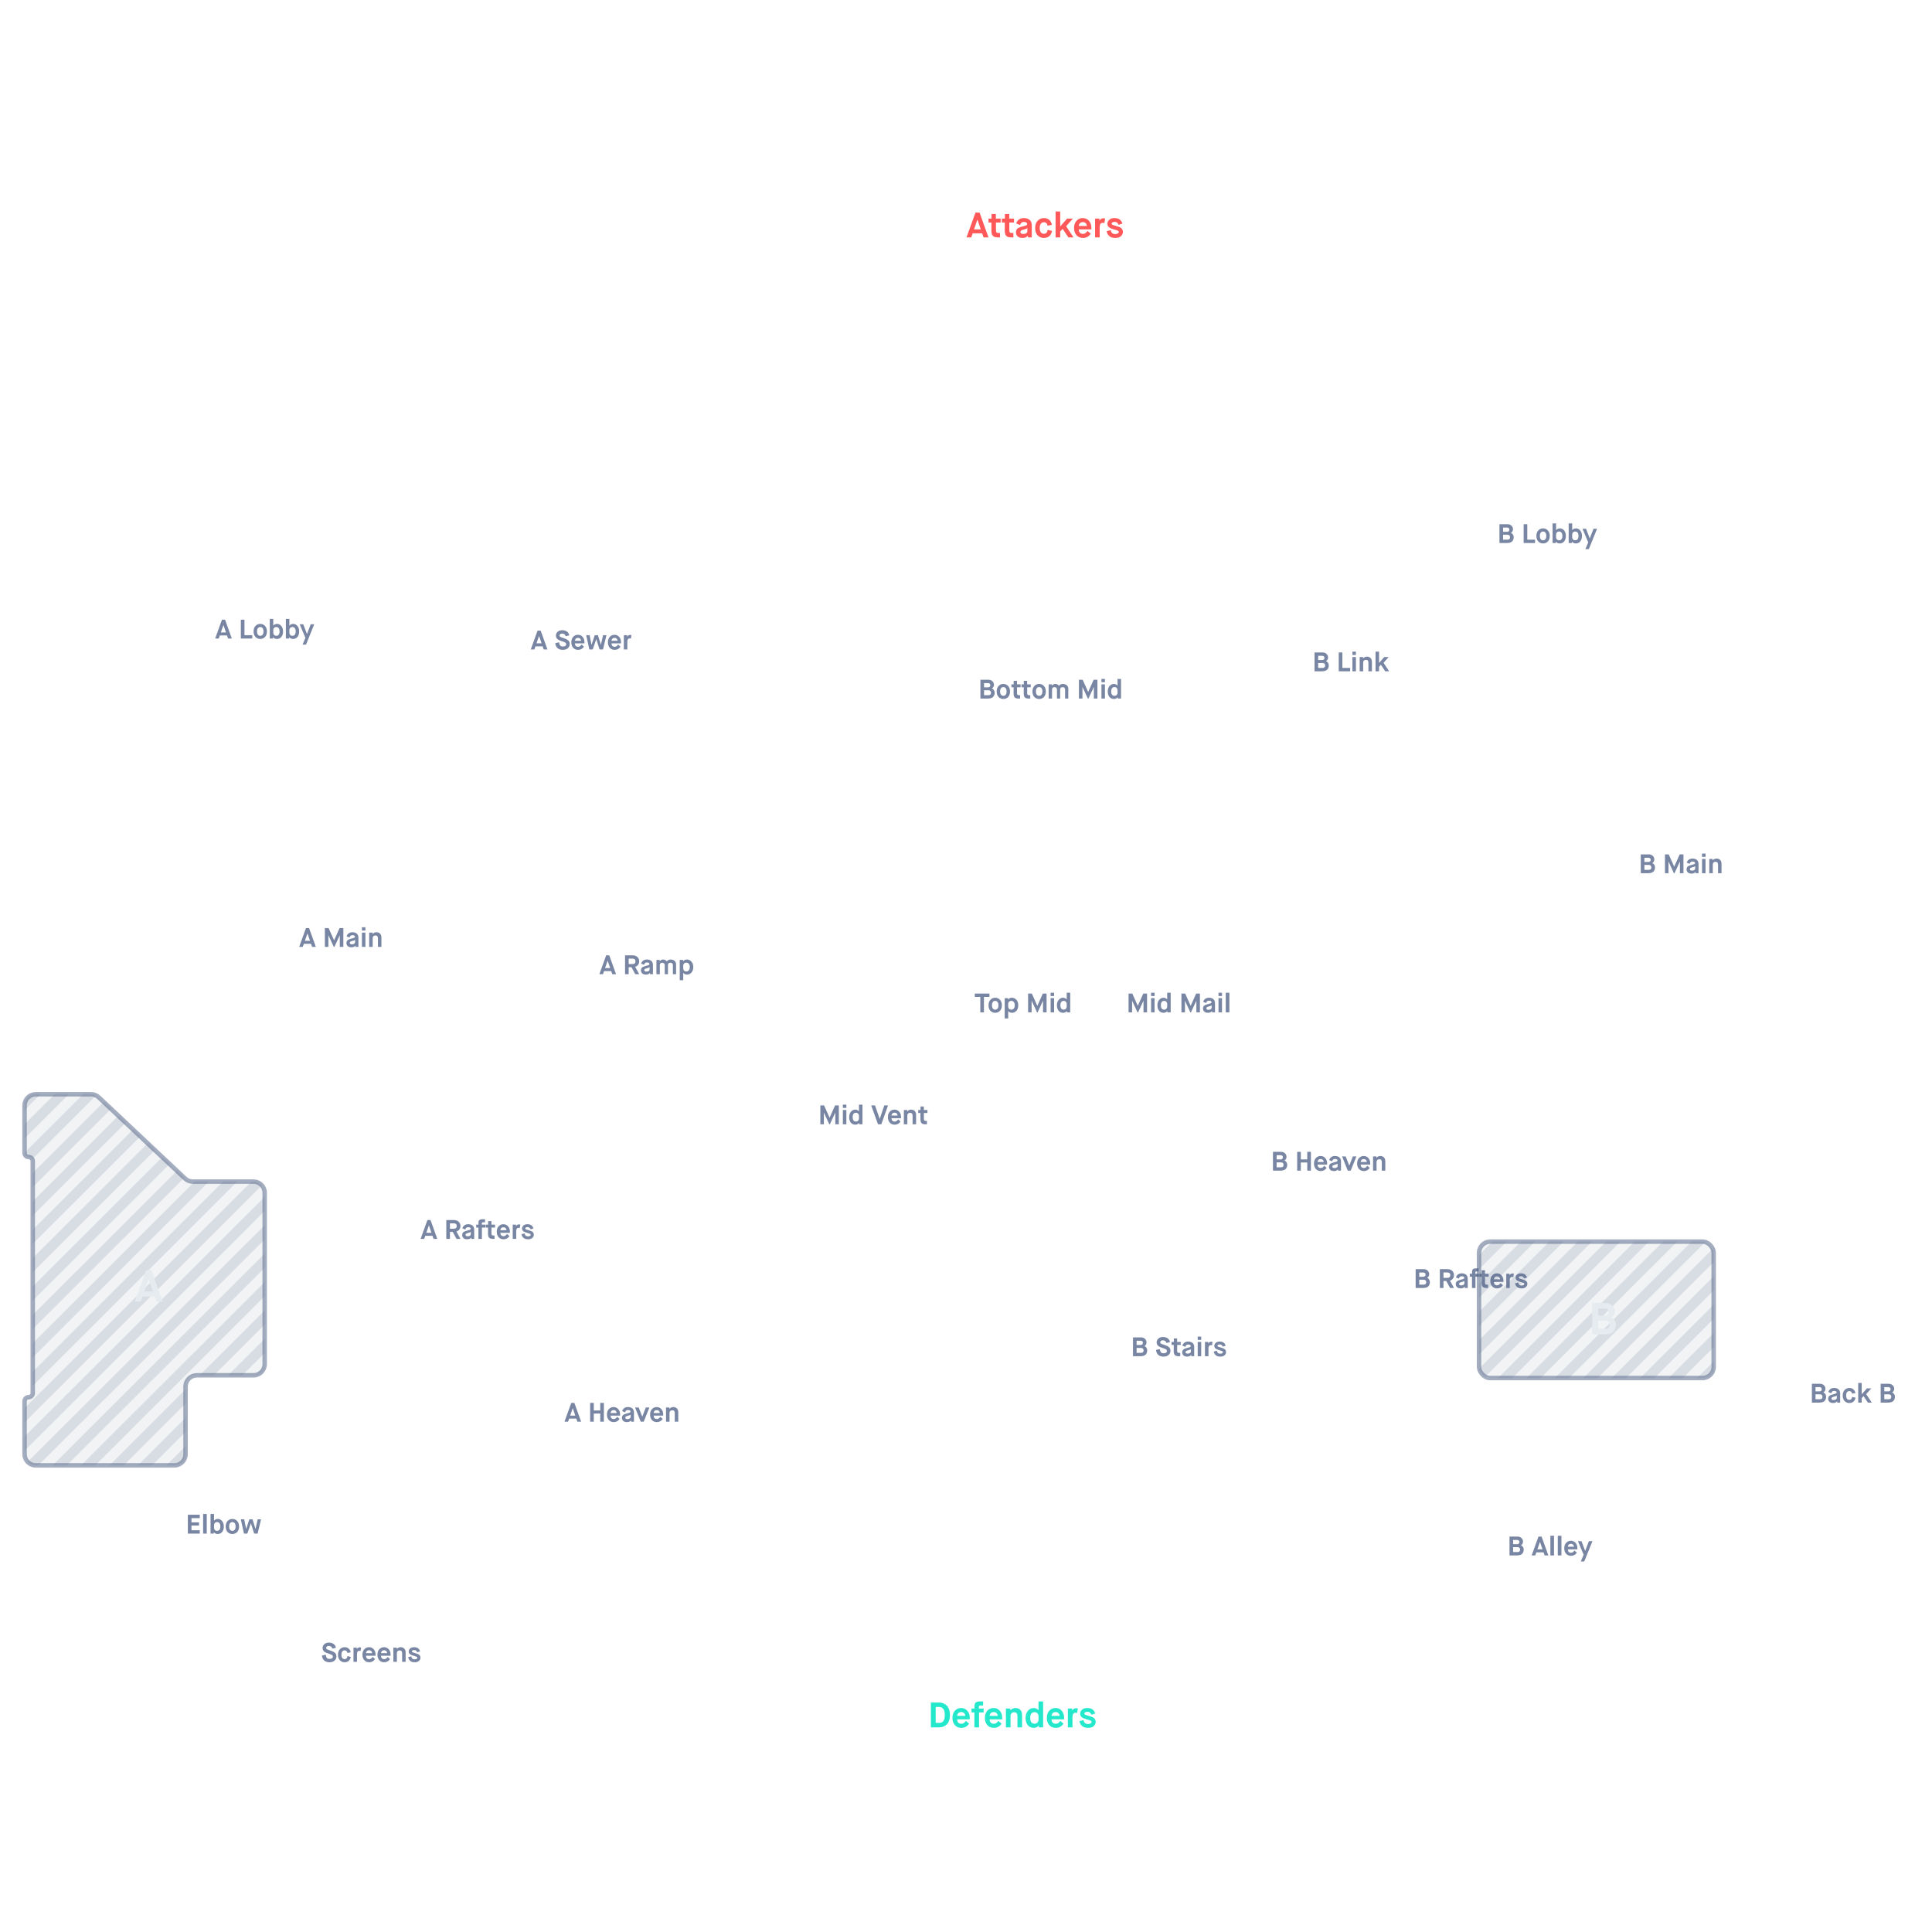 <svg width="708" height="708" viewBox="0 0 708 708" fill="none" xmlns="http://www.w3.org/2000/svg">
<g clip-path="url(#clip0)">
<path d="M360.436 87L359.916 85.505H356.445L355.925 87H354.183L357.472 77.9H358.967L362.243 87H360.436ZM358.174 80.5L356.939 84.049H359.422L358.2 80.5H358.174ZM363.314 84.543V81.54H362.248V80.11H363.353V78.42H364.952V80.11H366.694V81.54H364.978V84.387C364.978 84.751 365.038 85.007 365.16 85.154C365.281 85.301 365.528 85.375 365.901 85.375H366.46V87H365.745C364.817 87 364.18 86.805 363.834 86.415C363.487 86.025 363.314 85.401 363.314 84.543ZM368.214 84.543V81.54H367.148V80.11H368.253V78.42H369.852V80.11H371.594V81.54H369.878V84.387C369.878 84.751 369.939 85.007 370.06 85.154C370.181 85.301 370.428 85.375 370.801 85.375H371.36V87H370.645C369.718 87 369.081 86.805 368.734 86.415C368.387 86.025 368.214 85.401 368.214 84.543ZM376.69 87V86.337H376.664C376.646 86.363 376.625 86.398 376.599 86.441C376.573 86.476 376.508 86.541 376.404 86.636C376.3 86.731 376.183 86.818 376.053 86.896C375.923 86.974 375.745 87.043 375.52 87.104C375.294 87.165 375.052 87.195 374.792 87.195C373.96 87.195 373.336 87 372.92 86.61C372.512 86.211 372.309 85.726 372.309 85.154C372.309 84.556 372.486 84.101 372.842 83.789C373.197 83.477 373.799 83.217 374.649 83.009C375.437 82.818 375.931 82.667 376.131 82.554C376.33 82.441 376.43 82.281 376.43 82.073C376.43 81.865 376.33 81.692 376.131 81.553C375.94 81.414 375.65 81.345 375.26 81.345C374.8 81.345 374.471 81.449 374.272 81.657C374.072 81.856 373.916 82.129 373.804 82.476L372.4 81.891C372.564 81.31 372.885 80.838 373.362 80.474C373.838 80.101 374.462 79.915 375.234 79.915C376.074 79.915 376.763 80.136 377.301 80.578C377.838 81.02 378.107 81.705 378.107 82.632V87H376.69ZM374.987 84.179C374.553 84.283 374.267 84.409 374.129 84.556C373.999 84.695 373.934 84.855 373.934 85.037C373.934 85.505 374.272 85.739 374.948 85.739C375.459 85.739 375.84 85.644 376.092 85.453C376.352 85.254 376.482 85.011 376.482 84.725V83.529H376.456C376.421 83.598 376.382 83.655 376.339 83.698C376.304 83.733 376.174 83.798 375.949 83.893C375.723 83.98 375.403 84.075 374.987 84.179ZM383.931 84.218L385.53 84.634C385.374 85.457 385.036 86.09 384.516 86.532C383.996 86.974 383.341 87.195 382.553 87.195C381.617 87.195 380.845 86.874 380.239 86.233C379.641 85.592 379.342 84.699 379.342 83.555C379.342 82.42 379.649 81.531 380.265 80.89C380.889 80.24 381.656 79.915 382.566 79.915C383.337 79.915 383.983 80.14 384.503 80.591C385.023 81.042 385.343 81.644 385.465 82.398L383.892 82.697C383.727 81.856 383.285 81.436 382.566 81.436C382.089 81.436 381.708 81.618 381.422 81.982C381.144 82.337 381.006 82.862 381.006 83.555C381.006 84.248 381.144 84.777 381.422 85.141C381.699 85.496 382.08 85.674 382.566 85.674C383.328 85.674 383.783 85.189 383.931 84.218ZM386.83 87V77.51H388.52V82.957H388.546L391.055 80.11H393.174L390.691 82.905L393.395 87H391.523L389.417 83.854H389.391L388.52 84.842V87H386.83ZM398.526 84.621L399.709 85.661C399.007 86.684 398.058 87.195 396.862 87.195C395.9 87.195 395.115 86.866 394.509 86.207C393.902 85.54 393.599 84.656 393.599 83.555C393.599 82.454 393.898 81.575 394.496 80.916C395.102 80.249 395.865 79.915 396.784 79.915C397.702 79.915 398.456 80.249 399.046 80.916C399.644 81.575 399.943 82.454 399.943 83.555V84.062H395.315C395.341 84.591 395.484 84.998 395.744 85.284C396.012 85.561 396.376 85.7 396.836 85.7C397.226 85.7 397.546 85.605 397.798 85.414C398.058 85.215 398.3 84.95 398.526 84.621ZM395.315 82.801H398.305C398.261 82.359 398.11 82.017 397.85 81.774C397.59 81.523 397.234 81.397 396.784 81.397C396.368 81.397 396.025 81.531 395.757 81.8C395.497 82.069 395.349 82.402 395.315 82.801ZM401.303 87V80.11H402.902V80.838H402.928C403.058 80.578 403.248 80.37 403.5 80.214C403.76 80.058 404.041 79.98 404.345 79.98C404.561 79.98 404.769 80.023 404.969 80.11L404.709 81.748C404.518 81.679 404.34 81.644 404.176 81.644C403.387 81.644 402.993 82.168 402.993 83.217V87H401.303ZM405.556 84.725L407.077 84.335C407.198 85.297 407.714 85.778 408.624 85.778C409.04 85.778 409.369 85.713 409.612 85.583C409.863 85.444 409.989 85.254 409.989 85.011C409.989 84.812 409.894 84.664 409.703 84.569C409.512 84.465 409.114 84.326 408.507 84.153C408.342 84.11 408.217 84.075 408.13 84.049C407.333 83.824 406.748 83.559 406.375 83.256C406.002 82.944 405.816 82.532 405.816 82.021C405.816 81.449 406.046 80.955 406.505 80.539C406.973 80.123 407.61 79.915 408.416 79.915C409.959 79.915 410.925 80.591 411.315 81.943L409.911 82.372C409.79 82.043 409.616 81.783 409.391 81.592C409.174 81.401 408.854 81.306 408.429 81.306C408.1 81.306 407.835 81.371 407.636 81.501C407.445 81.622 407.35 81.77 407.35 81.943C407.35 82.134 407.463 82.285 407.688 82.398C407.922 82.502 408.498 82.684 409.417 82.944C410.223 83.161 410.769 83.438 411.055 83.776C411.35 84.105 411.497 84.53 411.497 85.05C411.497 85.605 411.254 86.103 410.769 86.545C410.292 86.978 409.599 87.195 408.689 87.195C407.736 87.195 406.999 86.957 406.479 86.48C405.968 85.995 405.66 85.41 405.556 84.725Z" fill="#FF5859"/>
<path d="M342.888 631.375H344.097C344.409 631.375 344.682 631.34 344.916 631.271C345.15 631.193 345.371 631.054 345.579 630.855C345.787 630.656 345.948 630.357 346.06 629.958C346.173 629.551 346.229 629.044 346.229 628.437C346.229 627.423 346.039 626.686 345.657 626.227C345.285 625.759 344.791 625.525 344.175 625.525H342.888V631.375ZM341.133 633V623.9H344.175C344.695 623.9 345.185 623.991 345.644 624.173C346.104 624.355 346.52 624.624 346.892 624.979C347.265 625.334 347.56 625.811 347.776 626.409C348.002 626.998 348.114 627.674 348.114 628.437C348.114 629.269 348.002 629.993 347.776 630.608C347.551 631.223 347.243 631.7 346.853 632.038C346.463 632.367 346.039 632.61 345.579 632.766C345.129 632.922 344.635 633 344.097 633H341.133ZM353.956 630.621L355.139 631.661C354.437 632.684 353.488 633.195 352.292 633.195C351.33 633.195 350.545 632.866 349.939 632.207C349.332 631.54 349.029 630.656 349.029 629.555C349.029 628.454 349.328 627.575 349.926 626.916C350.532 626.249 351.295 625.915 352.214 625.915C353.132 625.915 353.886 626.249 354.476 626.916C355.074 627.575 355.373 628.454 355.373 629.555V630.062H350.745C350.771 630.591 350.914 630.998 351.174 631.284C351.442 631.561 351.806 631.7 352.266 631.7C352.656 631.7 352.976 631.605 353.228 631.414C353.488 631.215 353.73 630.95 353.956 630.621ZM350.745 628.801H353.735C353.691 628.359 353.54 628.017 353.28 627.774C353.02 627.523 352.664 627.397 352.214 627.397C351.798 627.397 351.455 627.531 351.187 627.8C350.927 628.069 350.779 628.402 350.745 628.801ZM357.084 633V627.54H356.018V626.11H357.123V625.135C357.123 624.546 357.274 624.13 357.578 623.887C357.89 623.636 358.34 623.51 358.93 623.51H360.282V625.005H359.281C359.073 625.005 358.925 625.048 358.839 625.135C358.761 625.213 358.722 625.352 358.722 625.551V626.11H360.464V627.54H358.774V633H357.084ZM365.851 630.621L367.034 631.661C366.332 632.684 365.383 633.195 364.187 633.195C363.225 633.195 362.441 632.866 361.834 632.207C361.228 631.54 360.924 630.656 360.924 629.555C360.924 628.454 361.223 627.575 361.821 626.916C362.428 626.249 363.191 625.915 364.109 625.915C365.028 625.915 365.782 626.249 366.371 626.916C366.969 627.575 367.268 628.454 367.268 629.555V630.062H362.64C362.666 630.591 362.809 630.998 363.069 631.284C363.338 631.561 363.702 631.7 364.161 631.7C364.551 631.7 364.872 631.605 365.123 631.414C365.383 631.215 365.626 630.95 365.851 630.621ZM362.64 628.801H365.63C365.587 628.359 365.435 628.017 365.175 627.774C364.915 627.523 364.56 627.397 364.109 627.397C363.693 627.397 363.351 627.531 363.082 627.8C362.822 628.069 362.675 628.402 362.64 628.801ZM368.628 633V626.11H370.253V626.773H370.279C370.47 626.53 370.73 626.327 371.059 626.162C371.389 625.997 371.735 625.915 372.099 625.915C372.862 625.915 373.46 626.145 373.893 626.604C374.327 627.055 374.543 627.683 374.543 628.489V633H372.853V628.905C372.853 628.428 372.762 628.073 372.58 627.839C372.398 627.596 372.086 627.475 371.644 627.475C371.228 627.475 370.903 627.596 370.669 627.839C370.435 628.073 370.318 628.389 370.318 628.788V633H368.628ZM380.573 630.179V628.918C380.573 628.502 380.439 628.151 380.17 627.865C379.91 627.579 379.551 627.436 379.091 627.436C378.597 627.436 378.212 627.614 377.934 627.969C377.666 628.324 377.531 628.853 377.531 629.555C377.531 630.248 377.666 630.777 377.934 631.141C378.212 631.496 378.597 631.674 379.091 631.674C379.551 631.674 379.91 631.531 380.17 631.245C380.439 630.95 380.573 630.595 380.573 630.179ZM380.677 633V632.337H380.651C380.608 632.398 380.543 632.476 380.456 632.571C380.378 632.666 380.179 632.796 379.858 632.961C379.546 633.117 379.204 633.195 378.831 633.195C377.921 633.195 377.193 632.866 376.647 632.207C376.11 631.548 375.841 630.664 375.841 629.555C375.841 628.437 376.136 627.553 376.725 626.903C377.315 626.244 378.008 625.915 378.805 625.915C379.169 625.915 379.494 625.989 379.78 626.136C380.075 626.275 380.274 626.413 380.378 626.552L380.547 626.773H380.573V623.51H382.263V633H380.677ZM388.55 630.621L389.733 631.661C389.031 632.684 388.082 633.195 386.886 633.195C385.924 633.195 385.14 632.866 384.533 632.207C383.927 631.54 383.623 630.656 383.623 629.555C383.623 628.454 383.922 627.575 384.52 626.916C385.127 626.249 385.89 625.915 386.808 625.915C387.727 625.915 388.481 626.249 389.07 626.916C389.668 627.575 389.967 628.454 389.967 629.555V630.062H385.339C385.365 630.591 385.508 630.998 385.768 631.284C386.037 631.561 386.401 631.7 386.86 631.7C387.25 631.7 387.571 631.605 387.822 631.414C388.082 631.215 388.325 630.95 388.55 630.621ZM385.339 628.801H388.329C388.286 628.359 388.134 628.017 387.874 627.774C387.614 627.523 387.259 627.397 386.808 627.397C386.392 627.397 386.05 627.531 385.781 627.8C385.521 628.069 385.374 628.402 385.339 628.801ZM391.327 633V626.11H392.926V626.838H392.952C393.082 626.578 393.273 626.37 393.524 626.214C393.784 626.058 394.066 625.98 394.369 625.98C394.586 625.98 394.794 626.023 394.993 626.11L394.733 627.748C394.543 627.679 394.365 627.644 394.2 627.644C393.412 627.644 393.017 628.168 393.017 629.217V633H391.327ZM395.581 630.725L397.102 630.335C397.223 631.297 397.739 631.778 398.649 631.778C399.065 631.778 399.394 631.713 399.637 631.583C399.888 631.444 400.014 631.254 400.014 631.011C400.014 630.812 399.919 630.664 399.728 630.569C399.537 630.465 399.139 630.326 398.532 630.153C398.367 630.11 398.242 630.075 398.155 630.049C397.358 629.824 396.773 629.559 396.4 629.256C396.027 628.944 395.841 628.532 395.841 628.021C395.841 627.449 396.071 626.955 396.53 626.539C396.998 626.123 397.635 625.915 398.441 625.915C399.984 625.915 400.95 626.591 401.34 627.943L399.936 628.372C399.815 628.043 399.641 627.783 399.416 627.592C399.199 627.401 398.879 627.306 398.454 627.306C398.125 627.306 397.86 627.371 397.661 627.501C397.47 627.622 397.375 627.77 397.375 627.943C397.375 628.134 397.488 628.285 397.713 628.398C397.947 628.502 398.523 628.684 399.442 628.944C400.248 629.161 400.794 629.438 401.08 629.776C401.375 630.105 401.522 630.53 401.522 631.05C401.522 631.605 401.279 632.103 400.794 632.545C400.317 632.978 399.624 633.195 398.714 633.195C397.761 633.195 397.024 632.957 396.504 632.48C395.993 631.995 395.685 631.41 395.581 630.725Z" fill="#24E8CC"/>
<path d="M549.489 199V192.098H552.418C553.029 192.098 553.519 192.279 553.887 192.64C554.261 192.995 554.449 193.432 554.449 193.952C554.449 194.53 554.199 194.967 553.699 195.263V195.273C553.995 195.398 554.235 195.598 554.419 195.874C554.61 196.144 554.705 196.469 554.705 196.851C554.705 197.508 554.505 198.034 554.104 198.428C553.703 198.809 553.042 199 552.122 199H549.489ZM550.82 197.768H552.427C553.059 197.768 553.374 197.462 553.374 196.851C553.374 196.568 553.289 196.351 553.118 196.2C552.953 196.042 552.727 195.963 552.437 195.963H550.82V197.768ZM550.82 194.879H552.25C552.519 194.879 552.73 194.816 552.881 194.691C553.039 194.56 553.118 194.369 553.118 194.119C553.118 193.856 553.042 193.659 552.891 193.528C552.74 193.396 552.526 193.331 552.25 193.331H550.82V194.879ZM558.357 199V192.098H559.688V197.768H562.538V199H558.357ZM564.604 197.58C564.815 197.856 565.104 197.994 565.472 197.994C565.84 197.994 566.129 197.856 566.34 197.58C566.55 197.298 566.655 196.9 566.655 196.387C566.655 195.874 566.547 195.48 566.33 195.204C566.119 194.921 565.833 194.78 565.472 194.78C565.11 194.78 564.821 194.918 564.604 195.194C564.394 195.47 564.289 195.868 564.289 196.387C564.289 196.906 564.394 197.304 564.604 197.58ZM567.227 198.418C566.767 198.905 566.182 199.148 565.472 199.148C564.762 199.148 564.177 198.905 563.717 198.418C563.257 197.932 563.027 197.255 563.027 196.387C563.027 195.533 563.263 194.859 563.736 194.366C564.21 193.873 564.788 193.626 565.472 193.626C566.155 193.626 566.734 193.873 567.207 194.366C567.68 194.859 567.917 195.533 567.917 196.387C567.917 197.255 567.687 197.932 567.227 198.418ZM570.238 195.904V196.86C570.238 197.176 570.337 197.445 570.534 197.669C570.738 197.886 571.014 197.994 571.362 197.994C571.737 197.994 572.026 197.86 572.23 197.59C572.44 197.314 572.545 196.913 572.545 196.387C572.545 195.855 572.44 195.454 572.23 195.184C572.026 194.915 571.737 194.78 571.362 194.78C571.014 194.78 570.738 194.888 570.534 195.105C570.337 195.322 570.238 195.588 570.238 195.904ZM568.956 199V191.802H570.238V194.277H570.258C570.271 194.257 570.287 194.234 570.307 194.208C570.327 194.175 570.376 194.123 570.455 194.05C570.541 193.978 570.629 193.912 570.721 193.853C570.82 193.794 570.945 193.741 571.096 193.695C571.254 193.649 571.418 193.626 571.589 193.626C572.233 193.626 572.766 193.883 573.186 194.395C573.614 194.902 573.827 195.565 573.827 196.387C573.827 197.229 573.62 197.899 573.206 198.399C572.798 198.898 572.25 199.148 571.559 199.148C571.277 199.148 571.02 199.095 570.79 198.99C570.56 198.878 570.403 198.77 570.317 198.665L570.179 198.497H570.159V199H568.956ZM576.141 195.904V196.86C576.141 197.176 576.239 197.445 576.436 197.669C576.64 197.886 576.916 197.994 577.265 197.994C577.639 197.994 577.929 197.86 578.132 197.59C578.343 197.314 578.448 196.913 578.448 196.387C578.448 195.855 578.343 195.454 578.132 195.184C577.929 194.915 577.639 194.78 577.265 194.78C576.916 194.78 576.64 194.888 576.436 195.105C576.239 195.322 576.141 195.588 576.141 195.904ZM574.859 199V191.802H576.141V194.277H576.16C576.174 194.257 576.19 194.234 576.21 194.208C576.229 194.175 576.279 194.123 576.358 194.05C576.443 193.978 576.532 193.912 576.624 193.853C576.722 193.794 576.847 193.741 576.998 193.695C577.156 193.649 577.321 193.626 577.491 193.626C578.136 193.626 578.668 193.883 579.089 194.395C579.516 194.902 579.73 195.565 579.73 196.387C579.73 197.229 579.523 197.899 579.108 198.399C578.701 198.898 578.152 199.148 577.462 199.148C577.179 199.148 576.923 199.095 576.693 198.99C576.463 198.878 576.305 198.77 576.22 198.665L576.081 198.497H576.062V199H574.859ZM580.973 201.218L582.018 198.744L579.928 193.774H581.229L582.58 197.314H582.6L583.951 193.774H585.252L582.245 201.218H580.973Z" fill="#7986A3"/>
<path d="M481.726 246V239.098H484.654C485.266 239.098 485.755 239.279 486.123 239.64C486.498 239.995 486.685 240.432 486.685 240.952C486.685 241.53 486.436 241.967 485.936 242.263V242.273C486.232 242.398 486.472 242.598 486.656 242.874C486.846 243.144 486.942 243.469 486.942 243.851C486.942 244.508 486.741 245.034 486.34 245.428C485.939 245.809 485.279 246 484.358 246H481.726ZM483.057 244.768H484.664C485.295 244.768 485.611 244.462 485.611 243.851C485.611 243.568 485.525 243.351 485.354 243.2C485.19 243.042 484.963 242.963 484.674 242.963H483.057V244.768ZM483.057 241.879H484.487C484.756 241.879 484.967 241.816 485.118 241.691C485.275 241.56 485.354 241.369 485.354 241.119C485.354 240.856 485.279 240.659 485.128 240.528C484.976 240.396 484.763 240.331 484.487 240.331H483.057V241.879ZM490.594 246V239.098H491.925V244.768H494.775V246H490.594ZM495.608 246V240.774H496.89V246H495.608ZM495.608 240.015V238.802H496.89V240.015H495.608ZM498.266 246V240.774H499.498V241.277H499.518C499.663 241.093 499.86 240.939 500.11 240.814C500.359 240.689 500.622 240.626 500.899 240.626C501.477 240.626 501.931 240.801 502.259 241.149C502.588 241.491 502.752 241.967 502.752 242.579V246H501.47V242.894C501.47 242.533 501.401 242.263 501.263 242.086C501.125 241.902 500.889 241.81 500.553 241.81C500.238 241.81 499.991 241.902 499.814 242.086C499.636 242.263 499.548 242.503 499.548 242.805V246H498.266ZM504.082 246V238.802H505.364V242.934H505.383L507.286 240.774H508.893L507.01 242.894L509.061 246H507.641L506.044 243.614H506.024L505.364 244.363V246H504.082Z" fill="#7986A3"/>
<path d="M359.285 256V249.098H362.214C362.825 249.098 363.315 249.279 363.683 249.64C364.058 249.995 364.245 250.432 364.245 250.952C364.245 251.53 363.995 251.967 363.496 252.263V252.273C363.791 252.398 364.031 252.598 364.215 252.874C364.406 253.144 364.501 253.469 364.501 253.851C364.501 254.508 364.301 255.034 363.9 255.428C363.499 255.809 362.838 256 361.918 256H359.285ZM360.617 254.768H362.224C362.855 254.768 363.17 254.462 363.17 253.851C363.17 253.568 363.085 253.351 362.914 253.2C362.75 253.042 362.523 252.963 362.234 252.963H360.617V254.768ZM360.617 251.879H362.046C362.316 251.879 362.526 251.816 362.677 251.691C362.835 251.56 362.914 251.369 362.914 251.119C362.914 250.856 362.838 250.659 362.687 250.528C362.536 250.396 362.322 250.331 362.046 250.331H360.617V251.879ZM366.823 254.58C367.033 254.856 367.322 254.994 367.69 254.994C368.058 254.994 368.348 254.856 368.558 254.58C368.768 254.298 368.873 253.9 368.873 253.387C368.873 252.874 368.765 252.48 368.548 252.204C368.338 251.921 368.052 251.78 367.69 251.78C367.329 251.78 367.039 251.918 366.823 252.194C366.612 252.47 366.507 252.868 366.507 253.387C366.507 253.906 366.612 254.304 366.823 254.58ZM369.445 255.418C368.985 255.905 368.4 256.148 367.69 256.148C366.98 256.148 366.395 255.905 365.935 255.418C365.475 254.932 365.245 254.255 365.245 253.387C365.245 252.533 365.482 251.859 365.955 251.366C366.428 250.873 367.007 250.626 367.69 250.626C368.374 250.626 368.952 250.873 369.426 251.366C369.899 251.859 370.135 252.533 370.135 253.387C370.135 254.255 369.905 254.932 369.445 255.418ZM371.441 254.136V251.859H370.632V250.774H371.471V249.492H372.683V250.774H374.005V251.859H372.703V254.018C372.703 254.294 372.749 254.488 372.841 254.6C372.933 254.712 373.12 254.768 373.403 254.768H373.827V256H373.285C372.581 256 372.098 255.852 371.835 255.556C371.572 255.261 371.441 254.787 371.441 254.136ZM375.158 254.136V251.859H374.349V250.774H375.187V249.492H376.4V250.774H377.721V251.859H376.42V254.018C376.42 254.294 376.466 254.488 376.558 254.6C376.65 254.712 376.837 254.768 377.12 254.768H377.544V256H377.001C376.298 256 375.815 255.852 375.552 255.556C375.289 255.261 375.158 254.787 375.158 254.136ZM379.937 254.58C380.147 254.856 380.437 254.994 380.805 254.994C381.173 254.994 381.462 254.856 381.672 254.58C381.883 254.298 381.988 253.9 381.988 253.387C381.988 252.874 381.879 252.48 381.662 252.204C381.452 251.921 381.166 251.78 380.805 251.78C380.443 251.78 380.154 251.918 379.937 252.194C379.727 252.47 379.621 252.868 379.621 253.387C379.621 253.906 379.727 254.304 379.937 254.58ZM382.56 255.418C382.1 255.905 381.515 256.148 380.805 256.148C380.095 256.148 379.51 255.905 379.05 255.418C378.589 254.932 378.359 254.255 378.359 253.387C378.359 252.533 378.596 251.859 379.069 251.366C379.543 250.873 380.121 250.626 380.805 250.626C381.488 250.626 382.067 250.873 382.54 251.366C383.013 251.859 383.25 252.533 383.25 253.387C383.25 254.255 383.02 254.932 382.56 255.418ZM384.289 256V250.774H385.463V251.277H385.482C385.601 251.093 385.771 250.939 385.995 250.814C386.225 250.689 386.475 250.626 386.744 250.626C387.02 250.626 387.28 250.692 387.523 250.824C387.766 250.948 387.951 251.113 388.075 251.317H388.095C388.227 251.113 388.414 250.948 388.657 250.824C388.9 250.692 389.167 250.626 389.456 250.626C390.08 250.626 390.573 250.791 390.935 251.119C391.303 251.448 391.487 251.882 391.487 252.421V256H390.314V252.687C390.314 252.431 390.238 252.22 390.087 252.056C389.942 251.892 389.715 251.81 389.406 251.81C389.117 251.81 388.894 251.885 388.736 252.036C388.585 252.187 388.509 252.381 388.509 252.618V256H387.336V252.687C387.336 252.437 387.257 252.23 387.099 252.066C386.942 251.895 386.718 251.81 386.429 251.81C386.133 251.81 385.91 251.885 385.758 252.036C385.607 252.187 385.532 252.381 385.532 252.618V256H384.289ZM395.384 256V249.098H396.754L398.756 253.574H398.776L400.777 249.098H402.158V256H400.856V251.76H400.836L398.874 256H398.657L396.695 251.76H396.676V256H395.384ZM403.634 256V250.774H404.915V256H403.634ZM403.634 250.015V248.802H404.915V250.015H403.634ZM409.535 253.86V252.904C409.535 252.588 409.433 252.322 409.229 252.105C409.032 251.888 408.759 251.78 408.411 251.78C408.036 251.78 407.744 251.915 407.533 252.184C407.33 252.454 407.228 252.855 407.228 253.387C407.228 253.913 407.33 254.314 407.533 254.59C407.744 254.86 408.036 254.994 408.411 254.994C408.759 254.994 409.032 254.886 409.229 254.669C409.433 254.445 409.535 254.176 409.535 253.86ZM409.614 256V255.497H409.594C409.561 255.543 409.512 255.602 409.446 255.675C409.387 255.747 409.236 255.846 408.993 255.97C408.756 256.089 408.496 256.148 408.214 256.148C407.524 256.148 406.971 255.898 406.557 255.399C406.15 254.899 405.946 254.229 405.946 253.387C405.946 252.539 406.169 251.869 406.616 251.376C407.063 250.876 407.589 250.626 408.194 250.626C408.47 250.626 408.717 250.682 408.934 250.794C409.157 250.899 409.308 251.004 409.387 251.109L409.515 251.277H409.535V248.802H410.817V256H409.614Z" fill="#7986A3"/>
<path d="M359.244 371V365.331H357.223V364.098H362.596V365.331H360.575V371H359.244ZM363.832 369.58C364.043 369.856 364.332 369.994 364.7 369.994C365.068 369.994 365.357 369.856 365.568 369.58C365.778 369.298 365.883 368.9 365.883 368.387C365.883 367.874 365.775 367.48 365.558 367.204C365.347 366.921 365.061 366.78 364.7 366.78C364.338 366.78 364.049 366.918 363.832 367.194C363.622 367.47 363.517 367.868 363.517 368.387C363.517 368.906 363.622 369.304 363.832 369.58ZM366.455 370.418C365.995 370.905 365.41 371.148 364.7 371.148C363.99 371.148 363.405 370.905 362.945 370.418C362.485 369.932 362.255 369.255 362.255 368.387C362.255 367.533 362.491 366.859 362.965 366.366C363.438 365.873 364.016 365.626 364.7 365.626C365.384 365.626 365.962 365.873 366.435 366.366C366.909 366.859 367.145 367.533 367.145 368.387C367.145 369.255 366.915 369.932 366.455 370.418ZM369.466 367.845V368.92C369.466 369.222 369.568 369.478 369.772 369.689C369.976 369.892 370.249 369.994 370.59 369.994C370.965 369.994 371.271 369.856 371.507 369.58C371.751 369.304 371.872 368.906 371.872 368.387C371.872 367.868 371.754 367.47 371.517 367.194C371.281 366.918 370.972 366.78 370.59 366.78C370.249 366.78 369.976 366.885 369.772 367.095C369.568 367.299 369.466 367.549 369.466 367.845ZM368.185 373.218V365.774H369.407V366.277H369.427C369.44 366.257 369.456 366.234 369.476 366.208C369.496 366.175 369.545 366.123 369.624 366.05C369.71 365.978 369.802 365.912 369.9 365.853C369.999 365.794 370.13 365.741 370.295 365.695C370.465 365.649 370.646 365.626 370.837 365.626C371.455 365.626 371.994 365.876 372.454 366.376C372.921 366.869 373.154 367.539 373.154 368.387C373.154 369.242 372.93 369.915 372.483 370.408C372.036 370.901 371.494 371.148 370.857 371.148C370.666 371.148 370.488 371.125 370.324 371.079C370.166 371.033 370.038 370.98 369.94 370.921C369.841 370.855 369.756 370.793 369.683 370.734C369.611 370.668 369.558 370.612 369.525 370.566L369.486 370.497H369.466V373.218H368.185ZM376.756 371V364.098H378.127L380.129 368.574H380.148L382.15 364.098H383.53V371H382.229V366.76H382.209L380.247 371H380.03L378.068 366.76H378.048V371H376.756ZM385.006 371V365.774H386.288V371H385.006ZM385.006 365.015V363.802H386.288V365.015H385.006ZM390.908 368.86V367.904C390.908 367.588 390.806 367.322 390.602 367.105C390.405 366.888 390.132 366.78 389.784 366.78C389.409 366.78 389.116 366.915 388.906 367.184C388.702 367.454 388.6 367.855 388.6 368.387C388.6 368.913 388.702 369.314 388.906 369.59C389.116 369.86 389.409 369.994 389.784 369.994C390.132 369.994 390.405 369.886 390.602 369.669C390.806 369.445 390.908 369.176 390.908 368.86ZM390.986 371V370.497H390.967C390.934 370.543 390.885 370.602 390.819 370.675C390.76 370.747 390.608 370.846 390.365 370.97C390.129 371.089 389.869 371.148 389.586 371.148C388.896 371.148 388.344 370.898 387.93 370.399C387.522 369.899 387.319 369.229 387.319 368.387C387.319 367.539 387.542 366.869 387.989 366.376C388.436 365.876 388.962 365.626 389.567 365.626C389.843 365.626 390.089 365.682 390.306 365.794C390.53 365.899 390.681 366.004 390.76 366.109L390.888 366.277H390.908V363.802H392.189V371H390.986Z" fill="#7986A3"/>
<path d="M413.574 371V364.098H414.945L416.947 368.574H416.966L418.968 364.098H420.348V371H419.047V366.76H419.027L417.065 371H416.848L414.886 366.76H414.866V371H413.574ZM421.824 371V365.774H423.106V371H421.824ZM421.824 365.015V363.802H423.106V365.015H421.824ZM427.726 368.86V367.904C427.726 367.588 427.624 367.322 427.42 367.105C427.223 366.888 426.95 366.78 426.602 366.78C426.227 366.78 425.934 366.915 425.724 367.184C425.52 367.454 425.418 367.855 425.418 368.387C425.418 368.913 425.52 369.314 425.724 369.59C425.934 369.86 426.227 369.994 426.602 369.994C426.95 369.994 427.223 369.886 427.42 369.669C427.624 369.445 427.726 369.176 427.726 368.86ZM427.804 371V370.497H427.785C427.752 370.543 427.703 370.602 427.637 370.675C427.578 370.747 427.426 370.846 427.183 370.97C426.947 371.089 426.687 371.148 426.404 371.148C425.714 371.148 425.162 370.898 424.748 370.399C424.34 369.899 424.137 369.229 424.137 368.387C424.137 367.539 424.36 366.869 424.807 366.376C425.254 365.876 425.78 365.626 426.385 365.626C426.661 365.626 426.907 365.682 427.124 365.794C427.348 365.899 427.499 366.004 427.578 366.109L427.706 366.277H427.726V363.802H429.007V371H427.804ZM432.948 371V364.098H434.318L436.32 368.574H436.339L438.341 364.098H439.721V371H438.42V366.76H438.4L436.438 371H436.221L434.259 366.76H434.239V371H432.948ZM444.175 371V370.497H444.155C444.142 370.517 444.126 370.543 444.106 370.576C444.086 370.602 444.037 370.652 443.958 370.724C443.879 370.796 443.79 370.862 443.692 370.921C443.593 370.98 443.458 371.033 443.288 371.079C443.117 371.125 442.933 371.148 442.735 371.148C442.104 371.148 441.631 371 441.316 370.704C441.007 370.402 440.852 370.034 440.852 369.6C440.852 369.146 440.987 368.801 441.256 368.565C441.526 368.328 441.983 368.131 442.627 367.973C443.225 367.828 443.6 367.713 443.751 367.628C443.902 367.542 443.978 367.421 443.978 367.263C443.978 367.105 443.902 366.974 443.751 366.869C443.606 366.764 443.386 366.711 443.09 366.711C442.742 366.711 442.492 366.79 442.341 366.948C442.19 367.099 442.072 367.306 441.986 367.569L440.921 367.125C441.046 366.685 441.289 366.326 441.651 366.05C442.012 365.768 442.486 365.626 443.071 365.626C443.708 365.626 444.231 365.794 444.638 366.129C445.046 366.464 445.25 366.984 445.25 367.687V371H444.175ZM442.883 368.86C442.555 368.939 442.338 369.035 442.233 369.146C442.134 369.252 442.085 369.373 442.085 369.511C442.085 369.866 442.341 370.044 442.854 370.044C443.242 370.044 443.531 369.971 443.721 369.827C443.919 369.675 444.017 369.491 444.017 369.275V368.367H443.997C443.971 368.42 443.942 368.463 443.909 368.496C443.882 368.522 443.784 368.571 443.613 368.643C443.442 368.709 443.199 368.782 442.883 368.86ZM446.532 371V365.774H447.813V371H446.532ZM446.532 365.015V363.802H447.813V365.015H446.532ZM449.189 371V363.802H450.52V371H449.189Z" fill="#7986A3"/>
<path d="M300.626 412V405.098H301.997L303.998 409.574H304.018L306.019 405.098H307.4V412H306.098V407.76H306.079L304.116 412H303.9L301.937 407.76H301.918V412H300.626ZM308.876 412V406.774H310.157V412H308.876ZM308.876 406.015V404.802H310.157V406.015H308.876ZM314.777 409.86V408.904C314.777 408.588 314.675 408.322 314.471 408.105C314.274 407.888 314.001 407.78 313.653 407.78C313.278 407.78 312.986 407.915 312.776 408.184C312.572 408.454 312.47 408.855 312.47 409.387C312.47 409.913 312.572 410.314 312.776 410.59C312.986 410.86 313.278 410.994 313.653 410.994C314.001 410.994 314.274 410.886 314.471 410.669C314.675 410.445 314.777 410.176 314.777 409.86ZM314.856 412V411.497H314.836C314.803 411.543 314.754 411.602 314.688 411.675C314.629 411.747 314.478 411.846 314.235 411.97C313.998 412.089 313.739 412.148 313.456 412.148C312.766 412.148 312.214 411.898 311.799 411.399C311.392 410.899 311.188 410.229 311.188 409.387C311.188 408.539 311.412 407.869 311.859 407.376C312.306 406.876 312.831 406.626 313.436 406.626C313.712 406.626 313.959 406.682 314.176 406.794C314.399 406.899 314.55 407.004 314.629 407.109L314.757 407.277H314.777V404.802H316.059V412H314.856ZM321.754 412L319.26 405.098H320.66L322.366 409.998H322.395L324.052 405.098H325.432L322.967 412H321.754ZM329.118 410.196L330.015 410.984C329.483 411.76 328.763 412.148 327.856 412.148C327.126 412.148 326.531 411.898 326.071 411.399C325.611 410.892 325.381 410.222 325.381 409.387C325.381 408.552 325.608 407.885 326.061 407.386C326.521 406.879 327.1 406.626 327.797 406.626C328.493 406.626 329.065 406.879 329.512 407.386C329.966 407.885 330.193 408.552 330.193 409.387V409.772H326.682C326.702 410.173 326.811 410.482 327.008 410.698C327.212 410.909 327.488 411.014 327.836 411.014C328.132 411.014 328.375 410.942 328.566 410.797C328.763 410.646 328.947 410.445 329.118 410.196ZM326.682 408.815H328.95C328.917 408.48 328.802 408.22 328.605 408.036C328.408 407.846 328.138 407.75 327.797 407.75C327.481 407.75 327.221 407.852 327.018 408.056C326.821 408.26 326.709 408.513 326.682 408.815ZM331.224 412V406.774H332.457V407.277H332.476C332.621 407.093 332.818 406.939 333.068 406.814C333.318 406.689 333.581 406.626 333.857 406.626C334.435 406.626 334.889 406.801 335.217 407.149C335.546 407.491 335.71 407.967 335.71 408.579V412H334.429V408.894C334.429 408.533 334.36 408.263 334.222 408.086C334.084 407.902 333.847 407.81 333.512 407.81C333.196 407.81 332.95 407.902 332.772 408.086C332.595 408.263 332.506 408.503 332.506 408.805V412H331.224ZM337.306 410.136V407.859H336.498V406.774H337.336V405.492H338.549V406.774H339.87V407.859H338.568V410.018C338.568 410.294 338.614 410.488 338.706 410.6C338.798 410.712 338.986 410.768 339.268 410.768H339.692V412H339.15C338.447 412 337.963 411.852 337.701 411.556C337.438 411.261 337.306 410.787 337.306 410.136Z" fill="#7986A3"/>
<path d="M211.594 521L211.2 519.866H208.567L208.173 521H206.851L209.346 514.098H210.48L212.965 521H211.594ZM209.878 516.07L208.942 518.762H210.825L209.898 516.07H209.878ZM216.267 521V514.098H217.598V516.879H219.964V514.098H221.295V521H219.964V518.012H217.598V521H216.267ZM226.165 519.196L227.062 519.984C226.53 520.76 225.81 521.148 224.903 521.148C224.173 521.148 223.579 520.898 223.118 520.399C222.658 519.892 222.428 519.222 222.428 518.387C222.428 517.552 222.655 516.885 223.109 516.386C223.569 515.879 224.147 515.626 224.844 515.626C225.541 515.626 226.113 515.879 226.559 516.386C227.013 516.885 227.24 517.552 227.24 518.387V518.772H223.73C223.749 519.173 223.858 519.482 224.055 519.698C224.259 519.909 224.535 520.014 224.883 520.014C225.179 520.014 225.422 519.942 225.613 519.797C225.81 519.646 225.994 519.445 226.165 519.196ZM223.73 517.815H225.997C225.965 517.48 225.85 517.22 225.652 517.036C225.455 516.846 225.186 516.75 224.844 516.75C224.528 516.75 224.269 516.852 224.065 517.056C223.868 517.26 223.756 517.513 223.73 517.815ZM231.249 521V520.497H231.229C231.216 520.517 231.2 520.543 231.18 520.576C231.16 520.602 231.111 520.652 231.032 520.724C230.953 520.796 230.864 520.862 230.766 520.921C230.667 520.98 230.533 521.033 230.362 521.079C230.191 521.125 230.007 521.148 229.809 521.148C229.178 521.148 228.705 521 228.39 520.704C228.081 520.402 227.926 520.034 227.926 519.6C227.926 519.146 228.061 518.801 228.331 518.565C228.6 518.328 229.057 518.131 229.701 517.973C230.299 517.828 230.674 517.713 230.825 517.628C230.976 517.542 231.052 517.421 231.052 517.263C231.052 517.105 230.976 516.974 230.825 516.869C230.68 516.764 230.46 516.711 230.164 516.711C229.816 516.711 229.566 516.79 229.415 516.948C229.264 517.099 229.146 517.306 229.06 517.569L227.995 517.125C228.12 516.685 228.363 516.326 228.725 516.05C229.086 515.768 229.56 515.626 230.145 515.626C230.782 515.626 231.305 515.794 231.712 516.129C232.12 516.464 232.324 516.984 232.324 517.687V521H231.249ZM229.957 518.86C229.629 518.939 229.412 519.035 229.307 519.146C229.208 519.252 229.159 519.373 229.159 519.511C229.159 519.866 229.415 520.044 229.928 520.044C230.316 520.044 230.605 519.971 230.795 519.827C230.993 519.675 231.091 519.491 231.091 519.275V518.367H231.072C231.045 518.42 231.016 518.463 230.983 518.496C230.957 518.522 230.858 518.571 230.687 518.643C230.516 518.709 230.273 518.782 229.957 518.86ZM234.806 521L232.716 515.774H234.047L235.348 519.136H235.368L236.669 515.774H237.981L235.891 521H234.806ZM241.966 519.196L242.863 519.984C242.331 520.76 241.611 521.148 240.704 521.148C239.974 521.148 239.379 520.898 238.919 520.399C238.459 519.892 238.229 519.222 238.229 518.387C238.229 517.552 238.456 516.885 238.909 516.386C239.37 515.879 239.948 515.626 240.645 515.626C241.342 515.626 241.913 515.879 242.36 516.386C242.814 516.885 243.041 517.552 243.041 518.387V518.772H239.531C239.55 519.173 239.659 519.482 239.856 519.698C240.06 519.909 240.336 520.014 240.684 520.014C240.98 520.014 241.223 519.942 241.414 519.797C241.611 519.646 241.795 519.445 241.966 519.196ZM239.531 517.815H241.798C241.766 517.48 241.65 517.22 241.453 517.036C241.256 516.846 240.987 516.75 240.645 516.75C240.329 516.75 240.07 516.852 239.866 517.056C239.669 517.26 239.557 517.513 239.531 517.815ZM244.072 521V515.774H245.305V516.277H245.324C245.469 516.093 245.666 515.939 245.916 515.814C246.166 515.689 246.429 515.626 246.705 515.626C247.283 515.626 247.737 515.801 248.066 516.149C248.394 516.491 248.559 516.967 248.559 517.579V521H247.277V517.894C247.277 517.533 247.208 517.263 247.07 517.086C246.932 516.902 246.695 516.81 246.36 516.81C246.044 516.81 245.798 516.902 245.62 517.086C245.443 517.263 245.354 517.503 245.354 517.805V521H244.072Z" fill="#7986A3"/>
<path d="M158.878 454L158.484 452.866H155.851L155.457 454H154.135L156.63 447.098H157.764L160.249 454H158.878ZM157.162 449.07L156.226 451.762H158.109L157.182 449.07H157.162ZM163.551 454V447.098H166.351C167.061 447.098 167.633 447.299 168.066 447.7C168.507 448.094 168.727 448.626 168.727 449.297C168.727 449.796 168.596 450.22 168.333 450.569C168.076 450.917 167.721 451.164 167.268 451.308L168.737 454H167.297L165.907 451.436H164.882V454H163.551ZM164.882 450.283H166.242C166.998 450.283 167.376 449.954 167.376 449.297C167.376 448.633 166.998 448.301 166.242 448.301H164.882V450.283ZM172.698 454V453.497H172.678C172.665 453.517 172.649 453.543 172.629 453.576C172.609 453.602 172.56 453.652 172.481 453.724C172.402 453.796 172.313 453.862 172.215 453.921C172.116 453.98 171.982 454.033 171.811 454.079C171.64 454.125 171.456 454.148 171.258 454.148C170.627 454.148 170.154 454 169.839 453.704C169.53 453.402 169.375 453.034 169.375 452.6C169.375 452.146 169.51 451.801 169.779 451.565C170.049 451.328 170.506 451.131 171.15 450.973C171.748 450.828 172.123 450.713 172.274 450.628C172.425 450.542 172.501 450.421 172.501 450.263C172.501 450.105 172.425 449.974 172.274 449.869C172.129 449.764 171.909 449.711 171.613 449.711C171.265 449.711 171.015 449.79 170.864 449.948C170.713 450.099 170.595 450.306 170.509 450.569L169.444 450.125C169.569 449.685 169.812 449.326 170.174 449.05C170.535 448.768 171.009 448.626 171.594 448.626C172.231 448.626 172.754 448.794 173.161 449.129C173.569 449.464 173.773 449.984 173.773 450.687V454H172.698ZM171.406 451.86C171.078 451.939 170.861 452.035 170.756 452.146C170.657 452.252 170.608 452.373 170.608 452.511C170.608 452.866 170.864 453.044 171.377 453.044C171.765 453.044 172.054 452.971 172.244 452.827C172.442 452.675 172.54 452.491 172.54 452.275V451.367H172.521C172.494 451.42 172.465 451.463 172.432 451.496C172.406 451.522 172.307 451.571 172.136 451.643C171.965 451.709 171.722 451.782 171.406 451.86ZM175.321 454V449.859H174.512V448.774H175.35V448.035C175.35 447.588 175.466 447.272 175.696 447.088C175.932 446.898 176.274 446.802 176.721 446.802H177.746V447.936H176.987C176.829 447.936 176.718 447.969 176.652 448.035C176.593 448.094 176.563 448.199 176.563 448.35V448.774H177.884V449.859H176.603V454H175.321ZM178.845 452.136V449.859H178.037V448.774H178.875V447.492H180.087V448.774H181.409V449.859H180.107V452.018C180.107 452.294 180.153 452.488 180.245 452.6C180.337 452.712 180.525 452.768 180.807 452.768H181.231V454H180.689C179.986 454 179.502 453.852 179.239 453.556C178.977 453.261 178.845 452.787 178.845 452.136ZM185.784 452.196L186.681 452.984C186.148 453.76 185.429 454.148 184.522 454.148C183.792 454.148 183.197 453.898 182.737 453.399C182.277 452.892 182.047 452.222 182.047 451.387C182.047 450.552 182.274 449.885 182.727 449.386C183.187 448.879 183.766 448.626 184.462 448.626C185.159 448.626 185.731 448.879 186.178 449.386C186.632 449.885 186.858 450.552 186.858 451.387V451.772H183.348C183.368 452.173 183.476 452.482 183.674 452.698C183.877 452.909 184.153 453.014 184.502 453.014C184.798 453.014 185.041 452.942 185.232 452.797C185.429 452.646 185.613 452.445 185.784 452.196ZM183.348 450.815H185.616C185.583 450.48 185.468 450.22 185.271 450.036C185.074 449.846 184.804 449.75 184.462 449.75C184.147 449.75 183.887 449.852 183.684 450.056C183.486 450.26 183.375 450.513 183.348 450.815ZM187.89 454V448.774H189.103V449.326H189.122C189.221 449.129 189.366 448.971 189.556 448.853C189.753 448.735 189.967 448.676 190.197 448.676C190.361 448.676 190.519 448.709 190.67 448.774L190.473 450.017C190.329 449.964 190.194 449.938 190.069 449.938C189.471 449.938 189.172 450.335 189.172 451.131V454H187.89ZM191.116 452.275L192.27 451.979C192.362 452.708 192.753 453.073 193.443 453.073C193.758 453.073 194.008 453.024 194.192 452.925C194.383 452.82 194.478 452.675 194.478 452.491C194.478 452.34 194.406 452.229 194.261 452.156C194.117 452.077 193.814 451.972 193.354 451.841C193.229 451.808 193.134 451.782 193.068 451.762C192.463 451.591 192.02 451.39 191.737 451.16C191.454 450.924 191.313 450.611 191.313 450.224C191.313 449.79 191.487 449.415 191.836 449.1C192.191 448.784 192.674 448.626 193.285 448.626C194.455 448.626 195.188 449.139 195.484 450.164L194.419 450.49C194.327 450.24 194.196 450.043 194.025 449.898C193.86 449.754 193.617 449.681 193.295 449.681C193.045 449.681 192.845 449.731 192.694 449.829C192.549 449.921 192.477 450.033 192.477 450.164C192.477 450.309 192.562 450.424 192.733 450.51C192.91 450.588 193.348 450.727 194.044 450.924C194.656 451.088 195.07 451.298 195.287 451.555C195.51 451.805 195.622 452.127 195.622 452.521C195.622 452.942 195.438 453.32 195.07 453.655C194.708 453.984 194.182 454.148 193.492 454.148C192.769 454.148 192.21 453.967 191.816 453.606C191.428 453.237 191.195 452.794 191.116 452.275Z" fill="#7986A3"/>
<path d="M114.376 347L113.982 345.866H111.349L110.955 347H109.634L112.128 340.098H113.262L115.747 347H114.376ZM112.661 342.07L111.724 344.762H113.607L112.68 342.07H112.661ZM119.049 347V340.098H120.419L122.421 344.574H122.44L124.442 340.098H125.822V347H124.521V342.76H124.501L122.539 347H122.322L120.36 342.76H120.34V347H119.049ZM130.276 347V346.497H130.256C130.243 346.517 130.227 346.543 130.207 346.576C130.187 346.602 130.138 346.652 130.059 346.724C129.98 346.796 129.891 346.862 129.793 346.921C129.694 346.98 129.559 347.033 129.389 347.079C129.218 347.125 129.034 347.148 128.836 347.148C128.205 347.148 127.732 347 127.417 346.704C127.108 346.402 126.953 346.034 126.953 345.6C126.953 345.146 127.088 344.801 127.357 344.565C127.627 344.328 128.084 344.131 128.728 343.973C129.326 343.828 129.701 343.713 129.852 343.628C130.003 343.542 130.079 343.421 130.079 343.263C130.079 343.105 130.003 342.974 129.852 342.869C129.707 342.764 129.487 342.711 129.191 342.711C128.843 342.711 128.593 342.79 128.442 342.948C128.291 343.099 128.172 343.306 128.087 343.569L127.022 343.125C127.147 342.685 127.39 342.326 127.752 342.05C128.113 341.768 128.587 341.626 129.172 341.626C129.809 341.626 130.332 341.794 130.739 342.129C131.147 342.464 131.351 342.984 131.351 343.687V347H130.276ZM128.984 344.86C128.656 344.939 128.439 345.035 128.333 345.146C128.235 345.252 128.186 345.373 128.186 345.511C128.186 345.866 128.442 346.044 128.955 346.044C129.342 346.044 129.632 345.971 129.822 345.827C130.02 345.675 130.118 345.491 130.118 345.275V344.367H130.098C130.072 344.42 130.043 344.463 130.01 344.496C129.983 344.522 129.885 344.571 129.714 344.643C129.543 344.709 129.3 344.782 128.984 344.86ZM132.633 347V341.774H133.914V347H132.633ZM132.633 341.015V339.802H133.914V341.015H132.633ZM135.29 347V341.774H136.523V342.277H136.542C136.687 342.093 136.884 341.939 137.134 341.814C137.384 341.689 137.647 341.626 137.923 341.626C138.501 341.626 138.955 341.801 139.283 342.149C139.612 342.491 139.776 342.967 139.776 343.579V347H138.495V343.894C138.495 343.533 138.426 343.263 138.288 343.086C138.15 342.902 137.913 342.81 137.578 342.81C137.262 342.81 137.016 342.902 136.838 343.086C136.661 343.263 136.572 343.503 136.572 343.805V347H135.29Z" fill="#7986A3"/>
<path d="M83.589 234L83.194 232.866H80.562L80.167 234H78.846L81.341 227.098H82.475L84.959 234H83.589ZM81.873 229.07L80.936 231.762H82.82L81.893 229.07H81.873ZM88.261 234V227.098H89.592V232.768H92.442V234H88.261ZM94.508 232.58C94.718 232.856 95.007 232.994 95.376 232.994C95.744 232.994 96.033 232.856 96.243 232.58C96.454 232.298 96.559 231.9 96.559 231.387C96.559 230.874 96.45 230.48 96.233 230.204C96.023 229.921 95.737 229.78 95.376 229.78C95.014 229.78 94.725 229.918 94.508 230.194C94.297 230.47 94.192 230.868 94.192 231.387C94.192 231.906 94.297 232.304 94.508 232.58ZM97.131 233.418C96.671 233.905 96.085 234.148 95.376 234.148C94.666 234.148 94.081 233.905 93.621 233.418C93.16 232.932 92.93 232.255 92.93 231.387C92.93 230.533 93.167 229.859 93.64 229.366C94.114 228.873 94.692 228.626 95.376 228.626C96.059 228.626 96.638 228.873 97.111 229.366C97.584 229.859 97.821 230.533 97.821 231.387C97.821 232.255 97.591 232.932 97.131 233.418ZM100.142 230.904V231.86C100.142 232.176 100.24 232.445 100.438 232.669C100.641 232.886 100.918 232.994 101.266 232.994C101.641 232.994 101.93 232.86 102.134 232.59C102.344 232.314 102.449 231.913 102.449 231.387C102.449 230.855 102.344 230.454 102.134 230.184C101.93 229.915 101.641 229.78 101.266 229.78C100.918 229.78 100.641 229.888 100.438 230.105C100.24 230.322 100.142 230.588 100.142 230.904ZM98.86 234V226.802H100.142V229.277H100.162C100.175 229.257 100.191 229.234 100.211 229.208C100.231 229.175 100.28 229.123 100.359 229.05C100.444 228.978 100.533 228.912 100.625 228.853C100.724 228.794 100.849 228.741 101 228.695C101.157 228.649 101.322 228.626 101.493 228.626C102.137 228.626 102.669 228.883 103.09 229.395C103.517 229.902 103.731 230.565 103.731 231.387C103.731 232.229 103.524 232.899 103.11 233.399C102.702 233.898 102.153 234.148 101.463 234.148C101.18 234.148 100.924 234.095 100.694 233.99C100.464 233.878 100.306 233.77 100.221 233.665L100.083 233.497H100.063V234H98.86ZM106.044 230.904V231.86C106.044 232.176 106.143 232.445 106.34 232.669C106.544 232.886 106.82 232.994 107.168 232.994C107.543 232.994 107.832 232.86 108.036 232.59C108.246 232.314 108.352 231.913 108.352 231.387C108.352 230.855 108.246 230.454 108.036 230.184C107.832 229.915 107.543 229.78 107.168 229.78C106.82 229.78 106.544 229.888 106.34 230.105C106.143 230.322 106.044 230.588 106.044 230.904ZM104.763 234V226.802H106.044V229.277H106.064C106.077 229.257 106.094 229.234 106.113 229.208C106.133 229.175 106.182 229.123 106.261 229.05C106.347 228.978 106.435 228.912 106.527 228.853C106.626 228.794 106.751 228.741 106.902 228.695C107.06 228.649 107.224 228.626 107.395 228.626C108.039 228.626 108.572 228.883 108.992 229.395C109.42 229.902 109.633 230.565 109.633 231.387C109.633 232.229 109.426 232.899 109.012 233.399C108.605 233.898 108.056 234.148 107.366 234.148C107.083 234.148 106.827 234.095 106.597 233.99C106.366 233.878 106.209 233.77 106.123 233.665L105.985 233.497H105.965V234H104.763ZM110.877 236.218L111.922 233.744L109.832 228.774H111.133L112.484 232.314H112.504L113.854 228.774H115.156L112.149 236.218H110.877Z" fill="#7986A3"/>
<path d="M199.247 238L198.852 236.866H196.22L195.825 238H194.504L196.999 231.098H198.133L200.617 238H199.247ZM197.531 233.07L196.594 235.762H198.478L197.551 233.07H197.531ZM203.476 235.693L204.876 235.387C204.961 235.926 205.099 236.317 205.29 236.56C205.487 236.797 205.806 236.915 206.246 236.915C206.621 236.915 206.92 236.85 207.143 236.718C207.367 236.58 207.479 236.38 207.479 236.117C207.479 235.841 207.37 235.63 207.153 235.486C206.943 235.335 206.457 235.141 205.694 234.904C204.978 234.68 204.468 234.411 204.166 234.095C203.87 233.773 203.722 233.379 203.722 232.912C203.722 232.373 203.929 231.913 204.343 231.532C204.764 231.144 205.333 230.95 206.049 230.95C206.7 230.95 207.258 231.108 207.725 231.423C208.198 231.739 208.494 232.209 208.613 232.833L207.321 233.159C207.117 232.508 206.693 232.183 206.049 232.183C205.707 232.183 205.451 232.248 205.28 232.38C205.116 232.511 205.033 232.686 205.033 232.902C205.033 233.106 205.129 233.264 205.319 233.376C205.51 233.481 206 233.668 206.788 233.938C207.551 234.201 208.074 234.487 208.356 234.796C208.639 235.098 208.78 235.509 208.78 236.028C208.78 236.639 208.55 237.145 208.09 237.546C207.63 237.947 207.015 238.148 206.246 238.148C205.464 238.148 204.83 237.944 204.343 237.537C203.863 237.122 203.574 236.508 203.476 235.693ZM213.105 236.196L214.003 236.984C213.47 237.76 212.75 238.148 211.843 238.148C211.114 238.148 210.519 237.898 210.059 237.399C209.598 236.892 209.368 236.222 209.368 235.387C209.368 234.552 209.595 233.885 210.049 233.386C210.509 232.879 211.087 232.626 211.784 232.626C212.481 232.626 213.053 232.879 213.5 233.386C213.953 233.885 214.18 234.552 214.18 235.387V235.772H210.67C210.69 236.173 210.798 236.482 210.995 236.698C211.199 236.909 211.475 237.014 211.824 237.014C212.119 237.014 212.363 236.942 212.553 236.797C212.75 236.646 212.934 236.445 213.105 236.196ZM210.67 234.815H212.938C212.905 234.48 212.79 234.22 212.593 234.036C212.395 233.846 212.126 233.75 211.784 233.75C211.469 233.75 211.209 233.852 211.005 234.056C210.808 234.26 210.696 234.513 210.67 234.815ZM215.971 238L214.817 232.774H216.069L216.76 236.265H216.789L217.953 232.774H219.116L220.191 236.255H220.211L220.999 232.774H222.232L220.98 238H219.718L218.524 234.243H218.505L217.213 238H215.971ZM226.509 236.196L227.406 236.984C226.873 237.76 226.154 238.148 225.247 238.148C224.517 238.148 223.922 237.898 223.462 237.399C223.002 236.892 222.772 236.222 222.772 235.387C222.772 234.552 222.998 233.885 223.452 233.386C223.912 232.879 224.491 232.626 225.187 232.626C225.884 232.626 226.456 232.879 226.903 233.386C227.357 233.885 227.583 234.552 227.583 235.387V235.772H224.073C224.093 236.173 224.201 236.482 224.399 236.698C224.602 236.909 224.878 237.014 225.227 237.014C225.523 237.014 225.766 236.942 225.956 236.797C226.154 236.646 226.338 236.445 226.509 236.196ZM224.073 234.815H226.341C226.308 234.48 226.193 234.22 225.996 234.036C225.799 233.846 225.529 233.75 225.187 233.75C224.872 233.75 224.612 233.852 224.408 234.056C224.211 234.26 224.1 234.513 224.073 234.815ZM228.615 238V232.774H229.828V233.326H229.847C229.946 233.129 230.091 232.971 230.281 232.853C230.478 232.735 230.692 232.676 230.922 232.676C231.086 232.676 231.244 232.709 231.395 232.774L231.198 234.017C231.054 233.964 230.919 233.938 230.794 233.938C230.196 233.938 229.897 234.335 229.897 235.131V238H228.615Z" fill="#7986A3"/>
<path d="M224.383 357L223.989 355.866H221.356L220.962 357H219.64L222.135 350.098H223.269L225.754 357H224.383ZM222.667 352.07L221.731 354.762H223.614L222.687 352.07H222.667ZM229.055 357V350.098H231.856C232.566 350.098 233.137 350.299 233.571 350.7C234.012 351.094 234.232 351.626 234.232 352.297C234.232 352.796 234.1 353.22 233.838 353.569C233.581 353.917 233.226 354.164 232.773 354.308L234.242 357H232.802L231.412 354.436H230.387V357H229.055ZM230.387 353.283H231.747C232.503 353.283 232.881 352.954 232.881 352.297C232.881 351.633 232.503 351.301 231.747 351.301H230.387V353.283ZM238.203 357V356.497H238.183C238.17 356.517 238.154 356.543 238.134 356.576C238.114 356.602 238.065 356.652 237.986 356.724C237.907 356.796 237.818 356.862 237.72 356.921C237.621 356.98 237.486 357.033 237.316 357.079C237.145 357.125 236.961 357.148 236.763 357.148C236.132 357.148 235.659 357 235.344 356.704C235.035 356.402 234.88 356.034 234.88 355.6C234.88 355.146 235.015 354.801 235.284 354.565C235.554 354.328 236.011 354.131 236.655 353.973C237.253 353.828 237.628 353.713 237.779 353.628C237.93 353.542 238.006 353.421 238.006 353.263C238.006 353.105 237.93 352.974 237.779 352.869C237.634 352.764 237.414 352.711 237.118 352.711C236.77 352.711 236.52 352.79 236.369 352.948C236.218 353.099 236.099 353.306 236.014 353.569L234.949 353.125C235.074 352.685 235.317 352.326 235.679 352.05C236.04 351.768 236.514 351.626 237.099 351.626C237.736 351.626 238.259 351.794 238.666 352.129C239.074 352.464 239.278 352.984 239.278 353.687V357H238.203ZM236.911 354.86C236.583 354.939 236.366 355.035 236.261 355.146C236.162 355.252 236.113 355.373 236.113 355.511C236.113 355.866 236.369 356.044 236.882 356.044C237.27 356.044 237.559 355.971 237.749 355.827C237.947 355.675 238.045 355.491 238.045 355.275V354.367H238.025C237.999 354.42 237.97 354.463 237.937 354.496C237.91 354.522 237.812 354.571 237.641 354.643C237.47 354.709 237.227 354.782 236.911 354.86ZM240.56 357V351.774H241.733V352.277H241.753C241.871 352.093 242.042 351.939 242.265 351.814C242.495 351.689 242.745 351.626 243.015 351.626C243.291 351.626 243.55 351.692 243.794 351.824C244.037 351.948 244.221 352.113 244.346 352.317H244.366C244.497 352.113 244.684 351.948 244.928 351.824C245.171 351.692 245.437 351.626 245.726 351.626C246.351 351.626 246.844 351.791 247.205 352.119C247.573 352.448 247.757 352.882 247.757 353.421V357H246.584V353.687C246.584 353.431 246.508 353.22 246.357 353.056C246.213 352.892 245.986 352.81 245.677 352.81C245.388 352.81 245.164 352.885 245.006 353.036C244.855 353.187 244.78 353.381 244.78 353.618V357H243.606V353.687C243.606 353.437 243.527 353.23 243.37 353.066C243.212 352.895 242.988 352.81 242.699 352.81C242.403 352.81 242.18 352.885 242.029 353.036C241.878 353.187 241.802 353.381 241.802 353.618V357H240.56ZM250.373 353.845V354.92C250.373 355.222 250.474 355.478 250.678 355.689C250.882 355.892 251.155 355.994 251.497 355.994C251.871 355.994 252.177 355.856 252.414 355.58C252.657 355.304 252.778 354.906 252.778 354.387C252.778 353.868 252.66 353.47 252.423 353.194C252.187 352.918 251.878 352.78 251.497 352.78C251.155 352.78 250.882 352.885 250.678 353.095C250.474 353.299 250.373 353.549 250.373 353.845ZM249.091 359.218V351.774H250.313V352.277H250.333C250.346 352.257 250.363 352.234 250.382 352.208C250.402 352.175 250.451 352.123 250.53 352.05C250.616 351.978 250.708 351.912 250.806 351.853C250.905 351.794 251.036 351.741 251.201 351.695C251.372 351.649 251.552 351.626 251.743 351.626C252.361 351.626 252.9 351.876 253.36 352.376C253.827 352.869 254.06 353.539 254.06 354.387C254.06 355.242 253.837 355.915 253.39 356.408C252.943 356.901 252.4 357.148 251.763 357.148C251.572 357.148 251.395 357.125 251.23 357.079C251.073 357.033 250.944 356.98 250.846 356.921C250.747 356.855 250.662 356.793 250.589 356.734C250.517 356.668 250.465 356.612 250.432 356.566L250.392 356.497H250.373V359.218H249.091Z" fill="#7986A3"/>
<path d="M68.837 562V555.098H73.205V556.331H70.168V557.879H72.928V559.062H70.168V560.768H73.205V562H68.837ZM74.438 562V554.802H75.769V562H74.438ZM78.435 558.904V559.86C78.435 560.176 78.534 560.445 78.731 560.669C78.935 560.886 79.211 560.994 79.559 560.994C79.934 560.994 80.223 560.86 80.427 560.59C80.638 560.314 80.743 559.913 80.743 559.387C80.743 558.855 80.638 558.454 80.427 558.184C80.223 557.915 79.934 557.78 79.559 557.78C79.211 557.78 78.935 557.888 78.731 558.105C78.534 558.322 78.435 558.588 78.435 558.904ZM77.154 562V554.802H78.435V557.277H78.455C78.468 557.257 78.485 557.234 78.504 557.208C78.524 557.175 78.573 557.123 78.652 557.05C78.738 556.978 78.826 556.912 78.918 556.853C79.017 556.794 79.142 556.741 79.293 556.695C79.451 556.649 79.615 556.626 79.786 556.626C80.43 556.626 80.963 556.883 81.383 557.395C81.811 557.902 82.024 558.565 82.024 559.387C82.024 560.229 81.817 560.899 81.403 561.399C80.996 561.898 80.447 562.148 79.757 562.148C79.474 562.148 79.218 562.095 78.988 561.99C78.757 561.878 78.6 561.77 78.514 561.665L78.376 561.497H78.356V562H77.154ZM84.289 560.58C84.499 560.856 84.788 560.994 85.156 560.994C85.524 560.994 85.814 560.856 86.024 560.58C86.234 560.298 86.339 559.9 86.339 559.387C86.339 558.874 86.231 558.48 86.014 558.204C85.804 557.921 85.518 557.78 85.156 557.78C84.795 557.78 84.505 557.918 84.289 558.194C84.078 558.47 83.973 558.868 83.973 559.387C83.973 559.906 84.078 560.304 84.289 560.58ZM86.911 561.418C86.451 561.905 85.866 562.148 85.156 562.148C84.446 562.148 83.861 561.905 83.401 561.418C82.941 560.932 82.711 560.255 82.711 559.387C82.711 558.533 82.948 557.859 83.421 557.366C83.894 556.873 84.473 556.626 85.156 556.626C85.84 556.626 86.418 556.873 86.892 557.366C87.365 557.859 87.602 558.533 87.602 559.387C87.602 560.255 87.371 560.932 86.911 561.418ZM89.4 562L88.246 556.774H89.499L90.189 560.265H90.218L91.382 556.774H92.545L93.62 560.255H93.64L94.429 556.774H95.661L94.409 562H93.147L91.954 558.243H91.934L90.642 562H89.4Z" fill="#7986A3"/>
<path d="M117.968 606.693L119.369 606.387C119.454 606.926 119.592 607.317 119.783 607.56C119.98 607.797 120.299 607.915 120.739 607.915C121.114 607.915 121.413 607.85 121.636 607.718C121.86 607.58 121.972 607.38 121.972 607.117C121.972 606.841 121.863 606.63 121.646 606.486C121.436 606.335 120.949 606.141 120.187 605.904C119.47 605.68 118.961 605.411 118.659 605.095C118.363 604.773 118.215 604.379 118.215 603.912C118.215 603.373 118.422 602.913 118.836 602.532C119.257 602.144 119.825 601.95 120.542 601.95C121.193 601.95 121.751 602.108 122.218 602.423C122.691 602.739 122.987 603.209 123.106 603.833L121.814 604.159C121.61 603.508 121.186 603.183 120.542 603.183C120.2 603.183 119.944 603.248 119.773 603.38C119.609 603.511 119.526 603.686 119.526 603.902C119.526 604.106 119.622 604.264 119.812 604.376C120.003 604.481 120.493 604.668 121.281 604.938C122.044 605.201 122.566 605.487 122.849 605.796C123.132 606.098 123.273 606.509 123.273 607.028C123.273 607.639 123.043 608.145 122.583 608.546C122.123 608.947 121.508 609.148 120.739 609.148C119.957 609.148 119.323 608.944 118.836 608.537C118.356 608.122 118.067 607.508 117.968 606.693ZM127.342 606.89L128.555 607.205C128.436 607.83 128.18 608.31 127.786 608.645C127.391 608.98 126.895 609.148 126.297 609.148C125.587 609.148 125.002 608.905 124.542 608.418C124.088 607.932 123.861 607.255 123.861 606.387C123.861 605.526 124.095 604.852 124.561 604.366C125.035 603.873 125.616 603.626 126.307 603.626C126.892 603.626 127.381 603.797 127.776 604.139C128.17 604.481 128.413 604.938 128.505 605.51L127.312 605.736C127.187 605.099 126.852 604.78 126.307 604.78C125.945 604.78 125.656 604.918 125.439 605.194C125.229 605.464 125.123 605.861 125.123 606.387C125.123 606.913 125.229 607.314 125.439 607.59C125.649 607.86 125.938 607.994 126.307 607.994C126.885 607.994 127.23 607.626 127.342 606.89ZM129.541 609V603.774H130.754V604.326H130.773C130.872 604.129 131.016 603.971 131.207 603.853C131.404 603.735 131.618 603.676 131.848 603.676C132.012 603.676 132.17 603.709 132.321 603.774L132.124 605.017C131.979 604.964 131.845 604.938 131.72 604.938C131.122 604.938 130.823 605.335 130.823 606.131V609H129.541ZM136.553 607.196L137.45 607.984C136.918 608.76 136.198 609.148 135.291 609.148C134.561 609.148 133.966 608.898 133.506 608.399C133.046 607.892 132.816 607.222 132.816 606.387C132.816 605.552 133.043 604.885 133.496 604.386C133.957 603.879 134.535 603.626 135.232 603.626C135.929 603.626 136.5 603.879 136.947 604.386C137.401 604.885 137.628 605.552 137.628 606.387V606.772H134.118C134.137 607.173 134.246 607.482 134.443 607.698C134.647 607.909 134.923 608.014 135.271 608.014C135.567 608.014 135.81 607.942 136.001 607.797C136.198 607.646 136.382 607.445 136.553 607.196ZM134.118 605.815H136.385C136.353 605.48 136.238 605.22 136.04 605.036C135.843 604.846 135.574 604.75 135.232 604.75C134.916 604.75 134.657 604.852 134.453 605.056C134.256 605.26 134.144 605.513 134.118 605.815ZM142.051 607.196L142.948 607.984C142.416 608.76 141.696 609.148 140.789 609.148C140.059 609.148 139.465 608.898 139.004 608.399C138.544 607.892 138.314 607.222 138.314 606.387C138.314 605.552 138.541 604.885 138.995 604.386C139.455 603.879 140.033 603.626 140.73 603.626C141.427 603.626 141.999 603.879 142.445 604.386C142.899 604.885 143.126 605.552 143.126 606.387V606.772H139.616C139.635 607.173 139.744 607.482 139.941 607.698C140.145 607.909 140.421 608.014 140.769 608.014C141.065 608.014 141.308 607.942 141.499 607.797C141.696 607.646 141.88 607.445 142.051 607.196ZM139.616 605.815H141.883C141.851 605.48 141.736 605.22 141.538 605.036C141.341 604.846 141.072 604.75 140.73 604.75C140.414 604.75 140.155 604.852 139.951 605.056C139.754 605.26 139.642 605.513 139.616 605.815ZM144.157 609V603.774H145.39V604.277H145.41C145.554 604.093 145.751 603.939 146.001 603.814C146.251 603.689 146.514 603.626 146.79 603.626C147.368 603.626 147.822 603.801 148.151 604.149C148.479 604.491 148.644 604.967 148.644 605.579V609H147.362V605.894C147.362 605.533 147.293 605.263 147.155 605.086C147.017 604.902 146.78 604.81 146.445 604.81C146.129 604.81 145.883 604.902 145.705 605.086C145.528 605.263 145.439 605.503 145.439 605.805V609H144.157ZM149.579 607.275L150.732 606.979C150.824 607.708 151.216 608.073 151.906 608.073C152.221 608.073 152.471 608.024 152.655 607.925C152.846 607.82 152.941 607.675 152.941 607.491C152.941 607.34 152.869 607.229 152.724 607.156C152.579 607.077 152.277 606.972 151.817 606.841C151.692 606.808 151.597 606.782 151.531 606.762C150.926 606.591 150.483 606.39 150.2 606.16C149.917 605.924 149.776 605.611 149.776 605.224C149.776 604.79 149.95 604.415 150.299 604.1C150.653 603.784 151.137 603.626 151.748 603.626C152.918 603.626 153.651 604.139 153.947 605.164L152.882 605.49C152.79 605.24 152.658 605.043 152.487 604.898C152.323 604.754 152.08 604.681 151.758 604.681C151.508 604.681 151.308 604.731 151.156 604.829C151.012 604.921 150.939 605.033 150.939 605.164C150.939 605.309 151.025 605.424 151.196 605.51C151.373 605.588 151.81 605.727 152.507 605.924C153.118 606.088 153.533 606.298 153.75 606.555C153.973 606.805 154.085 607.127 154.085 607.521C154.085 607.942 153.901 608.32 153.533 608.655C153.171 608.984 152.645 609.148 151.955 609.148C151.232 609.148 150.673 608.967 150.279 608.606C149.891 608.237 149.658 607.794 149.579 607.275Z" fill="#7986A3"/>
<path d="M466.495 429V422.098H469.423C470.034 422.098 470.524 422.279 470.892 422.64C471.267 422.995 471.454 423.432 471.454 423.952C471.454 424.53 471.204 424.967 470.705 425.263V425.273C471.001 425.398 471.241 425.598 471.425 425.874C471.615 426.144 471.711 426.469 471.711 426.851C471.711 427.508 471.51 428.034 471.109 428.428C470.708 428.809 470.048 429 469.127 429H466.495ZM467.826 427.768H469.433C470.064 427.768 470.379 427.462 470.379 426.851C470.379 426.568 470.294 426.351 470.123 426.2C469.959 426.042 469.732 425.963 469.443 425.963H467.826V427.768ZM467.826 424.879H469.255C469.525 424.879 469.735 424.816 469.886 424.691C470.044 424.56 470.123 424.369 470.123 424.119C470.123 423.856 470.048 423.659 469.896 423.528C469.745 423.396 469.532 423.331 469.255 423.331H467.826V424.879ZM475.363 429V422.098H476.694V424.879H479.06V422.098H480.391V429H479.06V426.012H476.694V429H475.363ZM485.261 427.196L486.159 427.984C485.626 428.76 484.906 429.148 483.999 429.148C483.27 429.148 482.675 428.898 482.215 428.399C481.755 427.892 481.524 427.222 481.524 426.387C481.524 425.552 481.751 424.885 482.205 424.386C482.665 423.879 483.243 423.626 483.94 423.626C484.637 423.626 485.209 423.879 485.656 424.386C486.109 424.885 486.336 425.552 486.336 426.387V426.772H482.826C482.846 427.173 482.954 427.482 483.151 427.698C483.355 427.909 483.631 428.014 483.98 428.014C484.275 428.014 484.519 427.942 484.709 427.797C484.906 427.646 485.09 427.445 485.261 427.196ZM482.826 425.815H485.094C485.061 425.48 484.946 425.22 484.749 425.036C484.551 424.846 484.282 424.75 483.94 424.75C483.625 424.75 483.365 424.852 483.161 425.056C482.964 425.26 482.852 425.513 482.826 425.815ZM490.345 429V428.497H490.326C490.312 428.517 490.296 428.543 490.276 428.576C490.257 428.602 490.207 428.652 490.128 428.724C490.05 428.796 489.961 428.862 489.862 428.921C489.764 428.98 489.629 429.033 489.458 429.079C489.287 429.125 489.103 429.148 488.906 429.148C488.275 429.148 487.801 429 487.486 428.704C487.177 428.402 487.023 428.034 487.023 427.6C487.023 427.146 487.157 426.801 487.427 426.565C487.696 426.328 488.153 426.131 488.797 425.973C489.395 425.828 489.77 425.713 489.921 425.628C490.073 425.542 490.148 425.421 490.148 425.263C490.148 425.105 490.073 424.974 489.921 424.869C489.777 424.764 489.557 424.711 489.261 424.711C488.912 424.711 488.663 424.79 488.511 424.948C488.36 425.099 488.242 425.306 488.156 425.569L487.092 425.125C487.216 424.685 487.46 424.326 487.821 424.05C488.183 423.768 488.656 423.626 489.241 423.626C489.879 423.626 490.401 423.794 490.809 424.129C491.216 424.464 491.42 424.984 491.42 425.687V429H490.345ZM489.054 426.86C488.725 426.939 488.508 427.035 488.403 427.146C488.304 427.252 488.255 427.373 488.255 427.511C488.255 427.866 488.511 428.044 489.024 428.044C489.412 428.044 489.701 427.971 489.892 427.827C490.089 427.675 490.188 427.491 490.188 427.275V426.367H490.168C490.142 426.42 490.112 426.463 490.079 426.496C490.053 426.522 489.954 426.571 489.783 426.643C489.612 426.709 489.369 426.782 489.054 426.86ZM493.902 429L491.812 423.774H493.143L494.445 427.136H494.464L495.766 423.774H497.077L494.987 429H493.902ZM501.062 427.196L501.96 427.984C501.427 428.76 500.707 429.148 499.8 429.148C499.071 429.148 498.476 428.898 498.016 428.399C497.555 427.892 497.325 427.222 497.325 426.387C497.325 425.552 497.552 424.885 498.006 424.386C498.466 423.879 499.044 423.626 499.741 423.626C500.438 423.626 501.01 423.879 501.457 424.386C501.91 424.885 502.137 425.552 502.137 426.387V426.772H498.627C498.647 427.173 498.755 427.482 498.952 427.698C499.156 427.909 499.432 428.014 499.78 428.014C500.076 428.014 500.32 427.942 500.51 427.797C500.707 427.646 500.891 427.445 501.062 427.196ZM498.627 425.815H500.895C500.862 425.48 500.747 425.22 500.55 425.036C500.352 424.846 500.083 424.75 499.741 424.75C499.426 424.75 499.166 424.852 498.962 425.056C498.765 425.26 498.653 425.513 498.627 425.815ZM503.169 429V423.774H504.401V424.277H504.421C504.565 424.093 504.763 423.939 505.012 423.814C505.262 423.689 505.525 423.626 505.801 423.626C506.38 423.626 506.833 423.801 507.162 424.149C507.49 424.491 507.655 424.967 507.655 425.579V429H506.373V425.894C506.373 425.533 506.304 425.263 506.166 425.086C506.028 424.902 505.791 424.81 505.456 424.81C505.141 424.81 504.894 424.902 504.717 425.086C504.539 425.263 504.45 425.503 504.45 425.805V429H503.169Z" fill="#7986A3"/>
<path d="M518.779 472V465.098H521.707C522.318 465.098 522.808 465.279 523.176 465.64C523.551 465.995 523.738 466.432 523.738 466.952C523.738 467.53 523.488 467.967 522.989 468.263V468.273C523.285 468.398 523.525 468.598 523.709 468.874C523.899 469.144 523.995 469.469 523.995 469.851C523.995 470.508 523.794 471.034 523.393 471.428C522.992 471.809 522.332 472 521.411 472H518.779ZM520.11 470.768H521.717C522.348 470.768 522.664 470.462 522.664 469.851C522.664 469.568 522.578 469.351 522.407 469.2C522.243 469.042 522.016 468.963 521.727 468.963H520.11V470.768ZM520.11 467.879H521.539C521.809 467.879 522.019 467.816 522.171 467.691C522.328 467.56 522.407 467.369 522.407 467.119C522.407 466.856 522.332 466.659 522.18 466.528C522.029 466.396 521.816 466.331 521.539 466.331H520.11V467.879ZM527.647 472V465.098H530.447C531.157 465.098 531.729 465.299 532.163 465.7C532.603 466.094 532.823 466.626 532.823 467.297C532.823 467.796 532.692 468.22 532.429 468.569C532.173 468.917 531.818 469.164 531.364 469.308L532.833 472H531.394L530.003 469.436H528.978V472H527.647ZM528.978 468.283H530.339C531.095 468.283 531.472 467.954 531.472 467.297C531.472 466.633 531.095 466.301 530.339 466.301H528.978V468.283ZM536.794 472V471.497H536.775C536.761 471.517 536.745 471.543 536.725 471.576C536.706 471.602 536.656 471.652 536.577 471.724C536.499 471.796 536.41 471.862 536.311 471.921C536.213 471.98 536.078 472.033 535.907 472.079C535.736 472.125 535.552 472.148 535.355 472.148C534.724 472.148 534.25 472 533.935 471.704C533.626 471.402 533.472 471.034 533.472 470.6C533.472 470.146 533.606 469.801 533.876 469.565C534.145 469.328 534.602 469.131 535.246 468.973C535.844 468.828 536.219 468.713 536.37 468.628C536.522 468.542 536.597 468.421 536.597 468.263C536.597 468.105 536.522 467.974 536.37 467.869C536.226 467.764 536.006 467.711 535.71 467.711C535.361 467.711 535.112 467.79 534.96 467.948C534.809 468.099 534.691 468.306 534.605 468.569L533.541 468.125C533.665 467.685 533.909 467.326 534.27 467.05C534.632 466.768 535.105 466.626 535.69 466.626C536.328 466.626 536.85 466.794 537.258 467.129C537.665 467.464 537.869 467.984 537.869 468.687V472H536.794ZM535.503 469.86C535.174 469.939 534.957 470.035 534.852 470.146C534.753 470.252 534.704 470.373 534.704 470.511C534.704 470.866 534.96 471.044 535.473 471.044C535.861 471.044 536.15 470.971 536.341 470.827C536.538 470.675 536.637 470.491 536.637 470.275V469.367H536.617C536.591 469.42 536.561 469.463 536.528 469.496C536.502 469.522 536.403 469.571 536.232 469.643C536.061 469.709 535.818 469.782 535.503 469.86ZM539.417 472V467.859H538.609V466.774H539.447V466.035C539.447 465.588 539.562 465.272 539.792 465.088C540.029 464.898 540.37 464.802 540.817 464.802H541.843V465.936H541.084C540.926 465.936 540.814 465.969 540.748 466.035C540.689 466.094 540.66 466.199 540.66 466.35V466.774H541.981V467.859H540.699V472H539.417ZM542.941 470.136V467.859H542.133V466.774H542.971V465.492H544.184V466.774H545.505V467.859H544.203V470.018C544.203 470.294 544.249 470.488 544.341 470.6C544.433 470.712 544.621 470.768 544.903 470.768H545.327V472H544.785C544.082 472 543.599 471.852 543.336 471.556C543.073 471.261 542.941 470.787 542.941 470.136ZM549.88 470.196L550.777 470.984C550.245 471.76 549.525 472.148 548.618 472.148C547.888 472.148 547.293 471.898 546.833 471.399C546.373 470.892 546.143 470.222 546.143 469.387C546.143 468.552 546.37 467.885 546.823 467.386C547.284 466.879 547.862 466.626 548.559 466.626C549.255 466.626 549.827 466.879 550.274 467.386C550.728 467.885 550.955 468.552 550.955 469.387V469.772H547.445C547.464 470.173 547.573 470.482 547.77 470.698C547.974 470.909 548.25 471.014 548.598 471.014C548.894 471.014 549.137 470.942 549.328 470.797C549.525 470.646 549.709 470.445 549.88 470.196ZM547.445 468.815H549.712C549.679 468.48 549.564 468.22 549.367 468.036C549.17 467.846 548.901 467.75 548.559 467.75C548.243 467.75 547.984 467.852 547.78 468.056C547.583 468.26 547.471 468.513 547.445 468.815ZM551.986 472V466.774H553.199V467.326H553.219C553.317 467.129 553.462 466.971 553.653 466.853C553.85 466.735 554.063 466.676 554.293 466.676C554.458 466.676 554.616 466.709 554.767 466.774L554.57 468.017C554.425 467.964 554.29 467.938 554.165 467.938C553.567 467.938 553.268 468.335 553.268 469.131V472H551.986ZM555.212 470.275L556.366 469.979C556.458 470.708 556.849 471.073 557.539 471.073C557.855 471.073 558.104 471.024 558.289 470.925C558.479 470.82 558.574 470.675 558.574 470.491C558.574 470.34 558.502 470.229 558.358 470.156C558.213 470.077 557.911 469.972 557.45 469.841C557.326 469.808 557.23 469.782 557.165 469.762C556.56 469.591 556.116 469.39 555.833 469.16C555.551 468.924 555.409 468.611 555.409 468.224C555.409 467.79 555.584 467.415 555.932 467.1C556.287 466.784 556.77 466.626 557.381 466.626C558.551 466.626 559.284 467.139 559.58 468.164L558.515 468.49C558.423 468.24 558.292 468.043 558.121 467.898C557.957 467.754 557.713 467.681 557.391 467.681C557.142 467.681 556.941 467.731 556.79 467.829C556.645 467.921 556.573 468.033 556.573 468.164C556.573 468.309 556.658 468.424 556.829 468.51C557.007 468.588 557.444 468.727 558.141 468.924C558.752 469.088 559.166 469.298 559.383 469.555C559.606 469.805 559.718 470.127 559.718 470.521C559.718 470.942 559.534 471.32 559.166 471.655C558.805 471.984 558.279 472.148 557.588 472.148C556.865 472.148 556.307 471.967 555.912 471.606C555.524 471.237 555.291 470.794 555.212 470.275Z" fill="#7986A3"/>
<path d="M663.983 514V507.098H666.911C667.523 507.098 668.012 507.279 668.381 507.64C668.755 507.995 668.943 508.432 668.943 508.952C668.943 509.53 668.693 509.967 668.193 510.263V510.273C668.489 510.398 668.729 510.598 668.913 510.874C669.104 511.144 669.199 511.469 669.199 511.851C669.199 512.508 668.998 513.034 668.598 513.428C668.197 513.809 667.536 514 666.616 514H663.983ZM665.314 512.768H666.921C667.552 512.768 667.868 512.462 667.868 511.851C667.868 511.568 667.782 511.351 667.612 511.2C667.447 511.042 667.22 510.963 666.931 510.963H665.314V512.768ZM665.314 509.879H666.744C667.013 509.879 667.224 509.816 667.375 509.691C667.533 509.56 667.612 509.369 667.612 509.119C667.612 508.856 667.536 508.659 667.385 508.528C667.234 508.396 667.02 508.331 666.744 508.331H665.314V509.879ZM673.265 514V513.497H673.246C673.232 513.517 673.216 513.543 673.196 513.576C673.177 513.602 673.127 513.652 673.048 513.724C672.97 513.796 672.881 513.862 672.782 513.921C672.684 513.98 672.549 514.033 672.378 514.079C672.207 514.125 672.023 514.148 671.826 514.148C671.195 514.148 670.721 514 670.406 513.704C670.097 513.402 669.943 513.034 669.943 512.6C669.943 512.146 670.077 511.801 670.347 511.565C670.616 511.328 671.073 511.131 671.717 510.973C672.316 510.828 672.69 510.713 672.841 510.628C672.993 510.542 673.068 510.421 673.068 510.263C673.068 510.105 672.993 509.974 672.841 509.869C672.697 509.764 672.477 509.711 672.181 509.711C671.832 509.711 671.583 509.79 671.431 509.948C671.28 510.099 671.162 510.306 671.076 510.569L670.012 510.125C670.136 509.685 670.38 509.326 670.741 509.05C671.103 508.768 671.576 508.626 672.161 508.626C672.799 508.626 673.321 508.794 673.729 509.129C674.136 509.464 674.34 509.984 674.34 510.687V514H673.265ZM671.974 511.86C671.645 511.939 671.428 512.035 671.323 512.146C671.224 512.252 671.175 512.373 671.175 512.511C671.175 512.866 671.431 513.044 671.944 513.044C672.332 513.044 672.621 512.971 672.812 512.827C673.009 512.675 673.108 512.491 673.108 512.275V511.367H673.088C673.062 511.42 673.032 511.463 672.999 511.496C672.973 511.522 672.874 511.571 672.703 511.643C672.532 511.709 672.289 511.782 671.974 511.86ZM678.757 511.89L679.97 512.205C679.852 512.83 679.596 513.31 679.201 513.645C678.807 513.98 678.31 514.148 677.712 514.148C677.002 514.148 676.417 513.905 675.957 513.418C675.504 512.932 675.277 512.255 675.277 511.387C675.277 510.526 675.51 509.852 675.977 509.366C676.45 508.873 677.032 508.626 677.722 508.626C678.307 508.626 678.797 508.797 679.191 509.139C679.586 509.481 679.829 509.938 679.921 510.51L678.728 510.736C678.603 510.099 678.268 509.78 677.722 509.78C677.361 509.78 677.071 509.918 676.855 510.194C676.644 510.464 676.539 510.861 676.539 511.387C676.539 511.913 676.644 512.314 676.855 512.59C677.065 512.86 677.354 512.994 677.722 512.994C678.301 512.994 678.646 512.626 678.757 511.89ZM680.956 514V506.802H682.238V510.934H682.258L684.161 508.774H685.768L683.885 510.894L685.936 514H684.516L682.919 511.614H682.899L682.238 512.363V514H680.956ZM689.191 514V507.098H692.12C692.731 507.098 693.221 507.279 693.589 507.64C693.964 507.995 694.151 508.432 694.151 508.952C694.151 509.53 693.901 509.967 693.402 510.263V510.273C693.697 510.398 693.937 510.598 694.121 510.874C694.312 511.144 694.407 511.469 694.407 511.851C694.407 512.508 694.207 513.034 693.806 513.428C693.405 513.809 692.744 514 691.824 514H689.191ZM690.522 512.768H692.13C692.761 512.768 693.076 512.462 693.076 511.851C693.076 511.568 692.991 511.351 692.82 511.2C692.655 511.042 692.429 510.963 692.139 510.963H690.522V512.768ZM690.522 509.879H691.952C692.222 509.879 692.432 509.816 692.583 509.691C692.741 509.56 692.82 509.369 692.82 509.119C692.82 508.856 692.744 508.659 692.593 508.528C692.442 508.396 692.228 508.331 691.952 508.331H690.522V509.879Z" fill="#7986A3"/>
<path d="M601.277 320V313.098H604.205C604.816 313.098 605.306 313.279 605.674 313.64C606.049 313.995 606.236 314.432 606.236 314.952C606.236 315.53 605.987 315.967 605.487 316.263V316.273C605.783 316.398 606.023 316.598 606.207 316.874C606.397 317.144 606.493 317.469 606.493 317.851C606.493 318.508 606.292 319.034 605.891 319.428C605.49 319.809 604.83 320 603.909 320H601.277ZM602.608 318.768H604.215C604.846 318.768 605.162 318.462 605.162 317.851C605.162 317.568 605.076 317.351 604.905 317.2C604.741 317.042 604.514 316.963 604.225 316.963H602.608V318.768ZM602.608 315.879H604.038C604.307 315.879 604.517 315.816 604.669 315.691C604.826 315.56 604.905 315.369 604.905 315.119C604.905 314.856 604.83 314.659 604.678 314.528C604.527 314.396 604.314 314.331 604.038 314.331H602.608V315.879ZM610.145 320V313.098H611.515L613.517 317.574H613.537L615.538 313.098H616.919V320H615.617V315.76H615.597L613.635 320H613.418L611.456 315.76H611.437V320H610.145ZM621.372 320V319.497H621.352C621.339 319.517 621.323 319.543 621.303 319.576C621.283 319.602 621.234 319.652 621.155 319.724C621.076 319.796 620.988 319.862 620.889 319.921C620.79 319.98 620.656 320.033 620.485 320.079C620.314 320.125 620.13 320.148 619.933 320.148C619.302 320.148 618.828 320 618.513 319.704C618.204 319.402 618.049 319.034 618.049 318.6C618.049 318.146 618.184 317.801 618.454 317.565C618.723 317.328 619.18 317.131 619.824 316.973C620.422 316.828 620.797 316.713 620.948 316.628C621.099 316.542 621.175 316.421 621.175 316.263C621.175 316.105 621.099 315.974 620.948 315.869C620.804 315.764 620.583 315.711 620.288 315.711C619.939 315.711 619.689 315.79 619.538 315.948C619.387 316.099 619.269 316.306 619.183 316.569L618.118 316.125C618.243 315.685 618.487 315.326 618.848 315.05C619.21 314.768 619.683 314.626 620.268 314.626C620.905 314.626 621.428 314.794 621.836 315.129C622.243 315.464 622.447 315.984 622.447 316.687V320H621.372ZM620.081 317.86C619.752 317.939 619.535 318.035 619.43 318.146C619.331 318.252 619.282 318.373 619.282 318.511C619.282 318.866 619.538 319.044 620.051 319.044C620.439 319.044 620.728 318.971 620.919 318.827C621.116 318.675 621.214 318.491 621.214 318.275V317.367H621.195C621.168 317.42 621.139 317.463 621.106 317.496C621.08 317.522 620.981 317.571 620.81 317.643C620.639 317.709 620.396 317.782 620.081 317.86ZM623.729 320V314.774H625.011V320H623.729ZM623.729 314.015V312.802H625.011V314.015H623.729ZM626.386 320V314.774H627.619V315.277H627.639C627.783 315.093 627.98 314.939 628.23 314.814C628.48 314.689 628.743 314.626 629.019 314.626C629.597 314.626 630.051 314.801 630.38 315.149C630.708 315.491 630.873 315.967 630.873 316.579V320H629.591V316.894C629.591 316.533 629.522 316.263 629.384 316.086C629.246 315.902 629.009 315.81 628.674 315.81C628.358 315.81 628.112 315.902 627.934 316.086C627.757 316.263 627.668 316.503 627.668 316.805V320H626.386Z" fill="#7986A3"/>
<path d="M553.171 570V563.098H556.099C556.711 563.098 557.2 563.279 557.568 563.64C557.943 563.995 558.13 564.432 558.13 564.952C558.13 565.53 557.881 565.967 557.381 566.263V566.273C557.677 566.398 557.917 566.598 558.101 566.874C558.291 567.144 558.387 567.469 558.387 567.851C558.387 568.508 558.186 569.034 557.785 569.428C557.384 569.809 556.724 570 555.803 570H553.171ZM554.502 568.768H556.109C556.74 568.768 557.056 568.462 557.056 567.851C557.056 567.568 556.97 567.351 556.799 567.2C556.635 567.042 556.408 566.963 556.119 566.963H554.502V568.768ZM554.502 565.879H555.932C556.201 565.879 556.411 565.816 556.563 565.691C556.72 565.56 556.799 565.369 556.799 565.119C556.799 564.856 556.724 564.659 556.573 564.528C556.421 564.396 556.208 564.331 555.932 564.331H554.502V565.879ZM566.042 570L565.648 568.866H563.015L562.621 570H561.299L563.794 563.098H564.928L567.413 570H566.042ZM564.326 565.07L563.39 567.762H565.273L564.346 565.07H564.326ZM568.151 570V562.802H569.482V570H568.151ZM570.866 570V562.802H572.197V570H570.866ZM576.973 568.196L577.871 568.984C577.338 569.76 576.618 570.148 575.711 570.148C574.982 570.148 574.387 569.898 573.927 569.399C573.467 568.892 573.237 568.222 573.237 567.387C573.237 566.552 573.463 565.885 573.917 565.386C574.377 564.879 574.955 564.626 575.652 564.626C576.349 564.626 576.921 564.879 577.368 565.386C577.821 565.885 578.048 566.552 578.048 567.387V567.772H574.538C574.558 568.173 574.666 568.482 574.863 568.698C575.067 568.909 575.343 569.014 575.692 569.014C575.987 569.014 576.231 568.942 576.421 568.797C576.618 568.646 576.803 568.445 576.973 568.196ZM574.538 566.815H576.806C576.773 566.48 576.658 566.22 576.461 566.036C576.264 565.846 575.994 565.75 575.652 565.75C575.337 565.75 575.077 565.852 574.873 566.056C574.676 566.26 574.564 566.513 574.538 566.815ZM579.291 572.218L580.337 569.744L578.246 564.774H579.548L580.899 568.314H580.918L582.269 564.774H583.571L580.563 572.218H579.291Z" fill="#7986A3"/>
<path d="M415.197 497V490.098H418.125C418.737 490.098 419.226 490.279 419.594 490.64C419.969 490.995 420.156 491.432 420.156 491.952C420.156 492.53 419.907 492.967 419.407 493.263V493.273C419.703 493.398 419.943 493.598 420.127 493.874C420.318 494.144 420.413 494.469 420.413 494.851C420.413 495.508 420.212 496.034 419.811 496.428C419.41 496.809 418.75 497 417.83 497H415.197ZM416.528 495.768H418.135C418.766 495.768 419.082 495.462 419.082 494.851C419.082 494.568 418.996 494.351 418.825 494.2C418.661 494.042 418.434 493.963 418.145 493.963H416.528V495.768ZM416.528 492.879H417.958C418.227 492.879 418.438 492.816 418.589 492.691C418.746 492.56 418.825 492.369 418.825 492.119C418.825 491.856 418.75 491.659 418.599 491.528C418.447 491.396 418.234 491.331 417.958 491.331H416.528V492.879ZM423.621 494.693L425.021 494.387C425.107 494.926 425.245 495.317 425.436 495.56C425.633 495.797 425.952 495.915 426.392 495.915C426.767 495.915 427.066 495.85 427.289 495.718C427.513 495.58 427.625 495.38 427.625 495.117C427.625 494.841 427.516 494.63 427.299 494.486C427.089 494.335 426.602 494.141 425.84 493.904C425.123 493.68 424.614 493.411 424.312 493.095C424.016 492.773 423.868 492.379 423.868 491.912C423.868 491.373 424.075 490.913 424.489 490.532C424.91 490.144 425.478 489.95 426.195 489.95C426.846 489.95 427.404 490.108 427.871 490.423C428.344 490.739 428.64 491.209 428.758 491.833L427.467 492.159C427.263 491.508 426.839 491.183 426.195 491.183C425.853 491.183 425.597 491.248 425.426 491.38C425.261 491.511 425.179 491.686 425.179 491.902C425.179 492.106 425.275 492.264 425.465 492.376C425.656 492.481 426.146 492.668 426.934 492.938C427.697 493.201 428.219 493.487 428.502 493.796C428.785 494.098 428.926 494.509 428.926 495.028C428.926 495.639 428.696 496.145 428.236 496.546C427.776 496.947 427.161 497.148 426.392 497.148C425.61 497.148 424.975 496.944 424.489 496.537C424.009 496.122 423.72 495.508 423.621 494.693ZM430.126 495.136V492.859H429.317V491.774H430.155V490.492H431.368V491.774H432.689V492.859H431.388V495.018C431.388 495.294 431.434 495.488 431.526 495.6C431.618 495.712 431.805 495.768 432.088 495.768H432.512V497H431.969C431.266 497 430.783 496.852 430.52 496.556C430.257 496.261 430.126 495.787 430.126 495.136ZM436.554 497V496.497H436.534C436.521 496.517 436.504 496.543 436.485 496.576C436.465 496.602 436.416 496.652 436.337 496.724C436.258 496.796 436.169 496.862 436.071 496.921C435.972 496.98 435.837 497.033 435.666 497.079C435.495 497.125 435.311 497.148 435.114 497.148C434.483 497.148 434.01 497 433.694 496.704C433.385 496.402 433.231 496.034 433.231 495.6C433.231 495.146 433.366 494.801 433.635 494.565C433.905 494.328 434.362 494.131 435.006 493.973C435.604 493.828 435.979 493.713 436.13 493.628C436.281 493.542 436.357 493.421 436.357 493.263C436.357 493.105 436.281 492.974 436.13 492.869C435.985 492.764 435.765 492.711 435.469 492.711C435.121 492.711 434.871 492.79 434.72 492.948C434.569 493.099 434.45 493.306 434.365 493.569L433.3 493.125C433.425 492.685 433.668 492.326 434.03 492.05C434.391 491.768 434.864 491.626 435.449 491.626C436.087 491.626 436.61 491.794 437.017 492.129C437.425 492.464 437.628 492.984 437.628 493.687V497H436.554ZM435.262 494.86C434.933 494.939 434.717 495.035 434.611 495.146C434.513 495.252 434.463 495.373 434.463 495.511C434.463 495.866 434.72 496.044 435.233 496.044C435.62 496.044 435.91 495.971 436.1 495.827C436.297 495.675 436.396 495.491 436.396 495.275V494.367H436.376C436.35 494.42 436.32 494.463 436.288 494.496C436.261 494.522 436.163 494.571 435.992 494.643C435.821 494.709 435.578 494.782 435.262 494.86ZM438.91 497V491.774H440.192V497H438.91ZM438.91 491.015V489.802H440.192V491.015H438.91ZM441.568 497V491.774H442.781V492.326H442.8C442.899 492.129 443.044 491.971 443.234 491.853C443.431 491.735 443.645 491.676 443.875 491.676C444.04 491.676 444.197 491.709 444.348 491.774L444.151 493.017C444.007 492.964 443.872 492.938 443.747 492.938C443.149 492.938 442.85 493.335 442.85 494.131V497H441.568ZM444.794 495.275L445.948 494.979C446.04 495.708 446.431 496.073 447.121 496.073C447.436 496.073 447.686 496.024 447.87 495.925C448.061 495.82 448.156 495.675 448.156 495.491C448.156 495.34 448.084 495.229 447.939 495.156C447.795 495.077 447.492 494.972 447.032 494.841C446.907 494.808 446.812 494.782 446.746 494.762C446.142 494.591 445.698 494.39 445.415 494.16C445.133 493.924 444.991 493.611 444.991 493.224C444.991 492.79 445.165 492.415 445.514 492.1C445.869 491.784 446.352 491.626 446.963 491.626C448.133 491.626 448.866 492.139 449.162 493.164L448.097 493.49C448.005 493.24 447.874 493.043 447.703 492.898C447.538 492.754 447.295 492.681 446.973 492.681C446.723 492.681 446.523 492.731 446.372 492.829C446.227 492.921 446.155 493.033 446.155 493.164C446.155 493.309 446.24 493.424 446.411 493.51C446.589 493.588 447.026 493.727 447.722 493.924C448.334 494.088 448.748 494.298 448.965 494.555C449.188 494.805 449.3 495.127 449.3 495.521C449.3 495.942 449.116 496.32 448.748 496.655C448.386 496.984 447.86 497.148 447.17 497.148C446.447 497.148 445.888 496.967 445.494 496.606C445.106 496.237 444.873 495.794 444.794 495.275Z" fill="#7986A3"/>
<path opacity="0.5" d="M97 499.892C97 502.161 95.161 504 92.892 504H72.108C69.839 504 68 505.839 68 508.108V532.892C68 535.161 66.161 537 63.892 537H13.108C10.839 537 9 535.161 9 532.892V513.5C9 512.672 9.672 512 10.5 512C11.328 512 12 511.328 12 510.5L12 425.5C12 424.672 11.328 424 10.5 424C9.672 424 9 423.328 9 422.5V405.108C9 402.839 10.839 401 13.108 401H33.371C34.417 401 35.424 401.399 36.186 402.117L67.814 431.883C68.576 432.601 69.583 433 70.629 433H92.892C95.161 433 97 434.839 97 437.108L97 499.892Z" fill="#4D5F83" fill-opacity="0.15" stroke="#4D5F83" stroke-width="1.643" stroke-miterlimit="16"/>
<g opacity="0.15">
<mask id="mask0" mask-type="alpha" maskUnits="userSpaceOnUse" x="9" y="401" width="88" height="136">
<path d="M97 499.892C97 502.161 95.161 504 92.892 504H72.108C69.839 504 68 505.839 68 508.108V532.892C68 535.161 66.161 537 63.892 537H13.108C10.839 537 9 535.161 9 532.892V513.5C9 512.672 9.672 512 10.5 512C11.328 512 12 511.328 12 510.5L12 425.5C12 424.672 11.328 424 10.5 424C9.672 424 9 423.328 9 422.5V405.108C9 402.839 10.839 401 13.108 401H33.371C34.417 401 35.424 401.399 36.186 402.117L67.814 431.883C68.576 432.601 69.583 433 70.629 433H92.892C95.161 433 97 434.839 97 437.108L97 499.892Z" fill="#C4C4C4"/>
</mask>
<g mask="url(#mask0)">
<rect width="182.241" height="3.7" transform="matrix(-0.704 0.703 -0.704 -0.703 62.699 353.186)" fill="#4D5F83"/>
<rect width="182.241" height="3.7" transform="matrix(-0.704 0.703 -0.704 -0.703 67.906 358.389)" fill="#4D5F83"/>
<rect width="182.241" height="3.7" transform="matrix(-0.704 0.703 -0.704 -0.703 73.114 363.594)" fill="#4D5F83"/>
<rect width="182.241" height="3.7" transform="matrix(-0.704 0.703 -0.704 -0.703 78.322 368.797)" fill="#4D5F83"/>
<rect width="182.241" height="3.7" transform="matrix(-0.704 0.703 -0.704 -0.703 83.529 374.001)" fill="#4D5F83"/>
<rect width="182.241" height="3.7" transform="matrix(-0.704 0.703 -0.704 -0.703 88.736 379.204)" fill="#4D5F83"/>
<rect width="182.241" height="3.7" transform="matrix(-0.704 0.703 -0.704 -0.703 93.945 384.408)" fill="#4D5F83"/>
<rect width="182.241" height="3.7" transform="matrix(-0.704 0.703 -0.704 -0.703 99.152 389.611)" fill="#4D5F83"/>
<rect width="182.241" height="3.7" transform="matrix(-0.704 0.703 -0.704 -0.703 104.36 394.814)" fill="#4D5F83"/>
<rect width="182.241" height="3.7" transform="matrix(-0.704 0.703 -0.704 -0.703 109.567 400.018)" fill="#4D5F83"/>
<rect width="182.241" height="3.7" transform="matrix(-0.704 0.703 -0.704 -0.703 114.775 405.222)" fill="#4D5F83"/>
<rect width="182.241" height="3.7" transform="matrix(-0.704 0.703 -0.704 -0.703 119.983 410.425)" fill="#4D5F83"/>
<rect width="182.241" height="3.7" transform="matrix(-0.704 0.703 -0.704 -0.703 125.191 415.629)" fill="#4D5F83"/>
<rect width="182.241" height="3.7" transform="matrix(-0.704 0.703 -0.704 -0.703 130.398 420.833)" fill="#4D5F83"/>
<rect width="182.241" height="3.7" transform="matrix(-0.704 0.703 -0.704 -0.703 135.605 426.037)" fill="#4D5F83"/>
<rect width="182.241" height="3.7" transform="matrix(-0.704 0.703 -0.704 -0.703 140.814 431.241)" fill="#4D5F83"/>
<rect width="182.241" height="3.7" transform="matrix(-0.704 0.703 -0.704 -0.703 146.021 436.444)" fill="#4D5F83"/>
<rect width="182.241" height="3.7" transform="matrix(-0.704 0.703 -0.704 -0.703 151.229 441.647)" fill="#4D5F83"/>
<rect width="182.241" height="3.7" transform="matrix(-0.704 0.703 -0.704 -0.703 156.436 446.851)" fill="#4D5F83"/>
<rect width="182.241" height="3.7" transform="matrix(-0.704 0.703 -0.704 -0.703 161.644 452.055)" fill="#4D5F83"/>
<rect width="182.241" height="3.7" transform="matrix(-0.704 0.703 -0.704 -0.703 166.852 457.258)" fill="#4D5F83"/>
</g>
</g>
<rect opacity="0.5" x="542" y="455" width="86" height="50" rx="4.108" fill="#4D5F83" fill-opacity="0.15" stroke="#4D5F83" stroke-width="1.643" stroke-miterlimit="16"/>
<g opacity="0.15">
<mask id="mask1" mask-type="alpha" maskUnits="userSpaceOnUse" x="542" y="455" width="86" height="50">
<rect x="542" y="455" width="86" height="50" rx="4.108" fill="#C4C4C4"/>
</mask>
<g mask="url(#mask1)">
<rect width="182.241" height="3.7" transform="matrix(0.704 -0.703 0.704 0.703 574.28 614.967)" fill="#4D5F83"/>
<rect width="182.241" height="3.7" transform="matrix(0.704 -0.703 0.704 0.703 569.073 609.763)" fill="#4D5F83"/>
<rect width="182.241" height="3.7" transform="matrix(0.704 -0.703 0.704 0.703 563.865 604.559)" fill="#4D5F83"/>
<rect width="182.241" height="3.7" transform="matrix(0.704 -0.703 0.704 0.703 558.657 599.356)" fill="#4D5F83"/>
<rect width="182.241" height="3.7" transform="matrix(0.704 -0.703 0.704 0.703 553.45 594.152)" fill="#4D5F83"/>
<rect width="182.241" height="3.7" transform="matrix(0.704 -0.703 0.704 0.703 548.242 588.948)" fill="#4D5F83"/>
<rect width="182.241" height="3.7" transform="matrix(0.704 -0.703 0.704 0.703 543.034 583.745)" fill="#4D5F83"/>
<rect width="182.241" height="3.7" transform="matrix(0.704 -0.703 0.704 0.703 537.827 578.541)" fill="#4D5F83"/>
<rect width="182.241" height="3.7" transform="matrix(0.704 -0.703 0.704 0.703 532.619 573.338)" fill="#4D5F83"/>
<rect width="182.241" height="3.7" transform="matrix(0.704 -0.703 0.704 0.703 527.412 568.134)" fill="#4D5F83"/>
<rect width="182.241" height="3.7" transform="matrix(0.704 -0.703 0.704 0.703 522.204 562.93)" fill="#4D5F83"/>
<rect width="182.241" height="3.7" transform="matrix(0.704 -0.703 0.704 0.703 516.996 557.727)" fill="#4D5F83"/>
<rect width="182.241" height="3.7" transform="matrix(0.704 -0.703 0.704 0.703 511.788 552.523)" fill="#4D5F83"/>
<rect width="182.241" height="3.7" transform="matrix(0.704 -0.703 0.704 0.703 506.581 547.319)" fill="#4D5F83"/>
<rect width="182.241" height="3.7" transform="matrix(0.704 -0.703 0.704 0.703 501.373 542.115)" fill="#4D5F83"/>
<rect width="182.241" height="3.7" transform="matrix(0.704 -0.703 0.704 0.703 496.165 536.912)" fill="#4D5F83"/>
<rect width="182.241" height="3.7" transform="matrix(0.704 -0.703 0.704 0.703 490.958 531.708)" fill="#4D5F83"/>
<rect width="182.241" height="3.7" transform="matrix(0.704 -0.703 0.704 0.703 485.75 526.505)" fill="#4D5F83"/>
<rect width="182.241" height="3.7" transform="matrix(0.704 -0.703 0.704 0.703 480.543 521.301)" fill="#4D5F83"/>
<rect width="182.241" height="3.7" transform="matrix(0.704 -0.703 0.704 0.703 475.335 516.097)" fill="#4D5F83"/>
<rect width="182.241" height="3.7" transform="matrix(0.704 -0.703 0.704 0.703 470.127 510.894)" fill="#4D5F83"/>
</g>
</g>
<path d="M583.479 489V477.497H588.359C589.378 477.497 590.194 477.798 590.808 478.401C591.432 478.992 591.745 479.721 591.745 480.586C591.745 481.55 591.328 482.279 590.496 482.772V482.788C590.989 482.996 591.389 483.331 591.695 483.791C592.013 484.24 592.172 484.782 592.172 485.418C592.172 486.513 591.838 487.39 591.169 488.047C590.501 488.682 589.4 489 587.866 489H583.479ZM585.697 486.946H588.376C589.427 486.946 589.953 486.436 589.953 485.418C589.953 484.946 589.811 484.585 589.526 484.333C589.252 484.07 588.874 483.939 588.392 483.939H585.697V486.946ZM585.697 482.131H588.08C588.529 482.131 588.88 482.027 589.132 481.819C589.395 481.6 589.526 481.282 589.526 480.866C589.526 480.427 589.4 480.099 589.148 479.88C588.896 479.66 588.54 479.551 588.08 479.551H585.697V482.131Z" fill="#E5EBEF"/>
<path d="M57.311 477L56.654 475.11H52.266L51.609 477H49.407L53.564 465.497H55.454L59.595 477H57.311ZM54.452 468.783L52.891 473.27H56.029L54.484 468.783H54.452Z" fill="#E5EBEF"/>
</g>
<defs>
<clipPath id="clip0">
<path d="M0 0H708V708H0V0Z" fill="white"/>
</clipPath>
</defs>
</svg>
